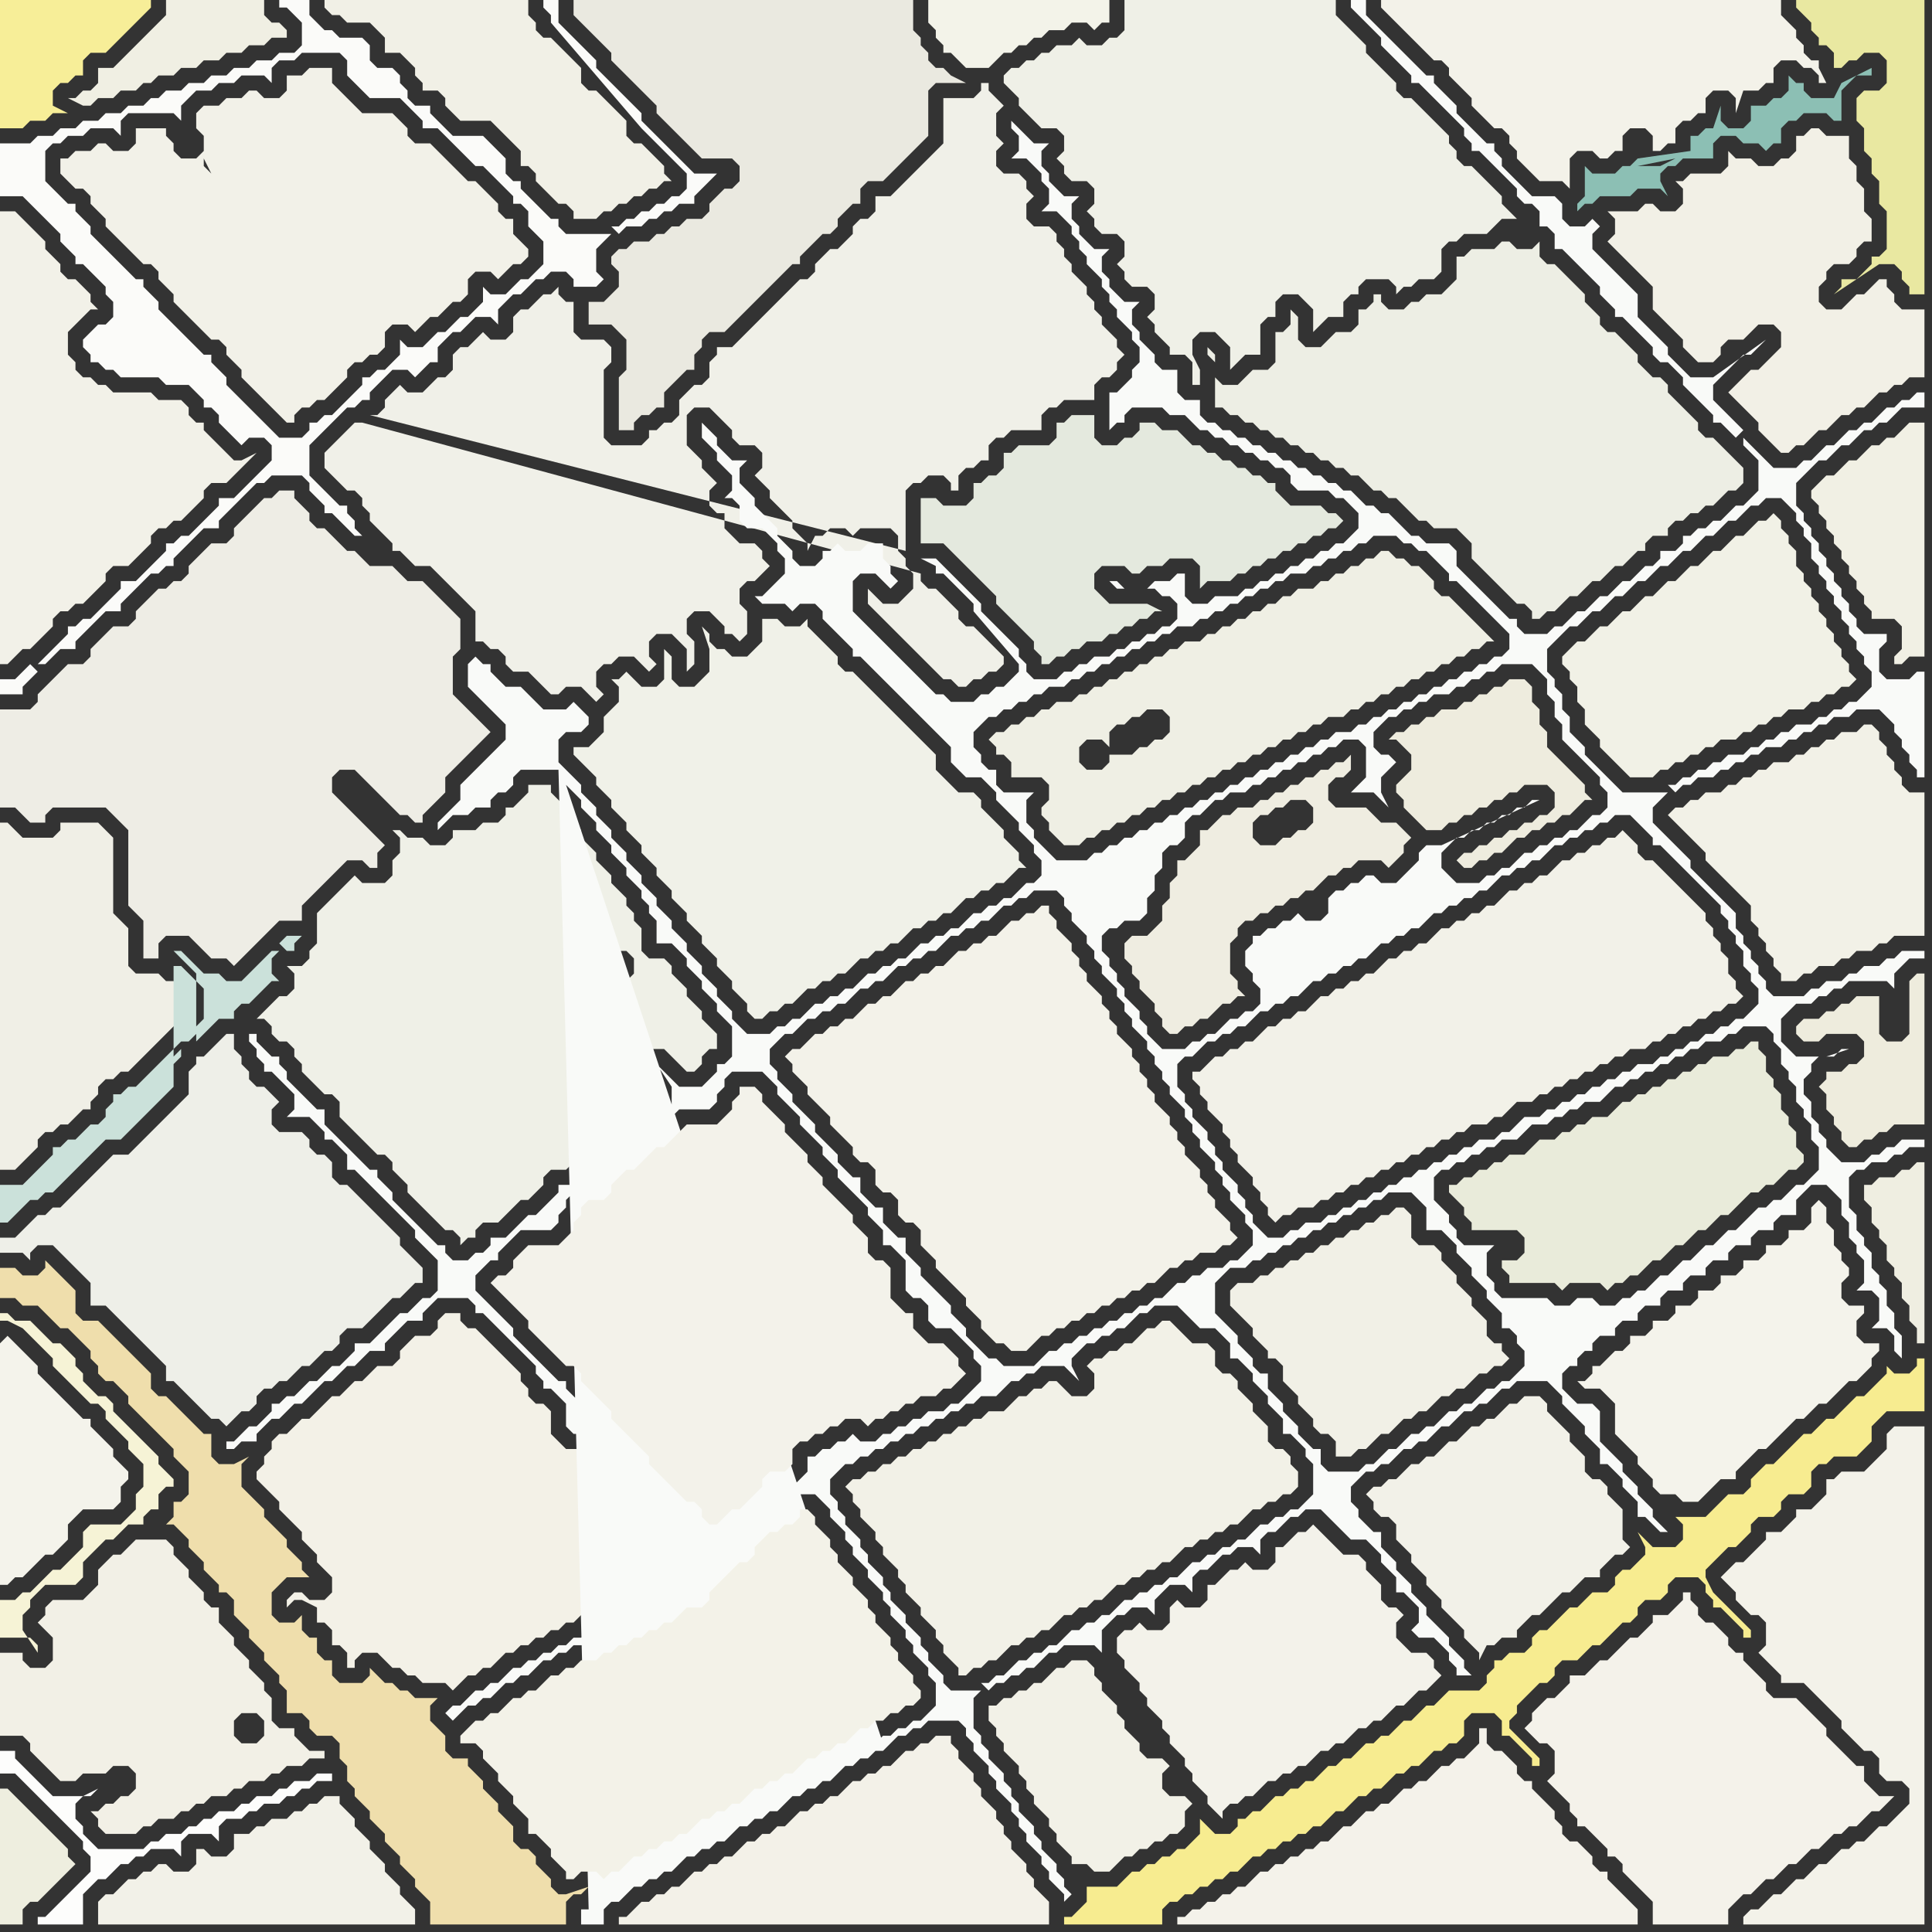 <svg width="256" height="256" xmlns="http://www.w3.org/2000/svg"><rect width="100%" height="100%" fill="#333333" stroke="none"/><script> 
var tempColor;
function hoverPath(evt){
obj = evt.target;
tempColor = obj.getAttribute("fill");
obj.setAttribute("fill","red");
//alert(tempColor);
//obj.setAttribute("stroke","red");}
function recoverPath(evt){
obj = evt.target;
obj.setAttribute("fill", tempColor);
//obj.setAttribute("stroke", tempColor);
}</script><path onmouseover="hoverPath(evt)" onmouseout="recoverPath(evt)" fill="rgb(240,239,230)" d="M  0,120l 0,35 2,0 1,-1 1,-1 1,-1 0,-1 1,-1 1,0 1,-1 1,0 1,-1 1,-1 1,0 0,-1 1,-1 0,-1 1,-1 1,0 1,-1 1,0 1,-1 1,-1 1,-1 1,-1 1,-1 1,-1 1,0 0,-1 1,-1 0,-2 -1,-1 0,0 -1,-1 -1,0 -1,-1 -3,0 -1,-1 0,-5 -1,-1 -1,-1 0,-10 -2,-2 -5,0 0,1 -1,1 -4,0 -1,-1 -1,-1 -1,0Z"/>
<path onmouseover="hoverPath(evt)" onmouseout="recoverPath(evt)" fill="rgb(242,240,230)" d="M  213,32l 0,0 1,1 1,1 1,1 1,1 1,1 1,1 0,3 1,1 1,1 1,1 1,1 0,1 1,1 1,1 2,0 1,-1 0,-1 1,-1 2,0 1,-1 1,-1 2,0 1,1 0,2 -1,1 -1,1 -1,1 -1,0 -1,1 -1,1 -1,1 1,1 2,2 1,1 0,1 1,1 1,1 1,1 1,0 1,-1 1,0 1,-1 1,-1 1,0 1,-1 1,-1 1,0 1,-1 1,0 1,-1 1,-1 1,0 1,-1 1,0 1,-1 2,0 0,-9 -3,0 -1,-1 0,-1 -1,-1 0,-1 -1,0 -1,1 0,0 -1,1 -1,0 -1,1 -1,1 -2,0 -1,-1 0,-2 1,-1 0,-1 1,-1 2,0 1,-1 0,-1 1,-1 1,0 0,-3 -1,-1 0,-3 -1,-1 0,-2 -1,-1 0,-3 -3,0 -1,-1 -1,0 -1,1 -1,0 0,2 -1,1 -1,0 -1,1 -2,0 -1,-1 -2,0 -1,-1 0,2 -1,1 -4,0 -1,1 -1,0 1,1 0,2 -1,1 -2,0 -1,-1 -1,0 -1,1 -4,0 1,1 0,2 -1,1Z"/>
<path onmouseover="hoverPath(evt)" onmouseout="recoverPath(evt)" fill="rgb(238,237,229)" d="M  17,113l 0,7 1,1 1,1 0,5 2,0 0,-2 1,-1 3,0 1,1 1,1 1,1 2,0 1,1 1,-1 0,0 1,-1 1,-1 1,-1 1,-1 1,-1 3,0 0,-2 1,-1 1,-1 1,-1 1,-1 1,-1 1,-1 2,0 1,1 1,0 0,-2 1,-1 -1,-1 0,0 -1,-1 -1,-1 -1,-1 -1,-1 -1,-1 -1,-1 0,-2 1,-1 2,0 1,1 1,1 1,1 1,1 1,1 1,1 1,0 1,1 1,0 0,-1 1,-1 1,-1 1,-1 0,-2 1,-1 2,-2 1,-1 1,-1 1,-1 -1,-1 0,0 -1,-1 -1,-1 -1,-1 -1,-1 0,-5 1,-1 0,-4 -1,-1 -1,-1 -1,-1 -1,-1 -1,-1 -2,0 -1,-1 -1,-1 -3,0 -1,-1 -1,-1 -1,0 -1,-1 -1,-1 -1,-1 -1,0 -1,-1 0,-1 -1,-1 -1,-1 0,-1 -2,0 -1,1 -1,0 -1,1 -3,3 0,1 -1,1 -2,0 -1,1 -1,1 -1,1 0,1 -1,1 -1,0 -1,1 -1,0 -1,1 -2,2 0,1 -1,1 -2,0 -1,1 -1,1 -1,1 0,1 -1,1 -2,0 -1,1 -1,1 -1,1 -1,1 0,1 -1,1 -4,0 0,13 2,0 1,1 1,1 2,0 0,-1 1,-1 7,0 1,1 2,2Z"/>
<path onmouseover="hoverPath(evt)" onmouseout="recoverPath(evt)" fill="rgb(240,240,232)" d="M  48,56l -1,0 -1,1 -2,2 -1,1 0,2 1,1 0,0 1,1 1,1 1,0 1,1 0,1 1,1 0,1 1,1 1,1 1,1 0,1 1,0 1,1 1,1 2,0 1,1 1,1 1,1 1,1 1,1 1,1 0,4 1,0 1,1 1,0 1,1 0,1 1,1 2,0 1,1 1,1 1,1 1,0 1,-1 2,0 1,1 1,1 1,-1 -1,-1 0,-2 1,-1 1,0 1,-1 2,0 1,1 1,1 1,-1 -1,-1 0,-2 1,-1 2,0 1,1 1,1 0,3 1,-1 0,-3 -1,-1 0,-2 1,-1 2,0 1,1 1,1 0,1 1,0 1,1 1,-1 0,-3 -1,-1 0,-2 1,-1 1,0 1,-1 1,-1 -1,-1 0,-1 -1,-1 -2,0 -1,-1 -1,-1 0,-2 -1,0 -1,-1 0,-2 1,-1 -1,-1 0,0 -1,-1 0,-1 -1,-1 -1,-1 0,-4 1,-1 2,0 1,1 1,1 1,1 0,1 1,1 2,0 1,1 0,2 -1,1 1,1 0,0 1,1 0,1 1,1 1,1 1,1 0,1 1,1 1,1 0,1 1,-2 1,0 1,-1 2,0 1,1 1,-1 4,0 1,1 0,2 1,1 0,1 1,1 0,2 -1,1 -1,1 -2,0 -1,-1 -1,-1 0,2 1,1 0,0 1,1 1,1 1,1 1,1 1,1 1,1 1,1 1,1 1,1 1,0 1,1 1,0 1,-1 1,0 1,-1 1,0 1,-1 0,-1 -1,-1 0,0 -1,-1 -1,-1 -1,-1 -1,0 -1,-1 0,-1 -1,-1 -1,-1 -1,-1 -1,0 -1,-1 0,-1 -74,-20 72,17 0,-8 1,-1 1,0 1,-1 2,0 1,1 0,1 1,0 0,-2 1,-1 1,0 1,-1 1,0 0,-2 1,-1 1,0 1,-1 4,0 0,-2 1,-1 1,0 1,-1 4,0 0,-2 1,-1 1,0 1,-1 0,-1 1,-1 -1,-1 0,-1 -1,-1 -1,-1 0,-1 -1,-1 0,-1 -1,-1 0,-1 -1,-1 -1,-1 0,-1 -1,-1 0,-1 -1,-1 0,-1 -1,-1 -2,0 -1,-1 0,-2 1,-1 -1,-1 0,-1 -1,-1 -2,0 -1,-1 0,-2 1,-1 -1,-1 0,-3 1,-1 -1,-1 -1,-1 0,-1 -1,0 0,1 -1,1 -4,0 0,6 -1,1 -1,1 -1,1 -1,1 -1,1 -1,1 -1,1 -2,0 0,2 -1,1 -1,0 -1,1 0,1 -1,1 -1,1 -1,0 -1,1 -1,1 0,1 -1,1 -1,0 -1,1 -2,2 -1,1 -4,4 -1,1 -2,0 0,1 -1,1 0,2 -1,1 -1,0 -1,1 -1,1 0,2 -1,1 -1,0 -1,1 -1,0 0,1 -1,1 -4,0 -1,-1 0,-9 1,-1 0,-2 -1,-1 -3,0 -1,-1 0,-4 -1,0 -1,-1 0,-1 -1,1 -1,0 -1,1 -1,1 -1,0 -1,1 0,2 -1,1 -2,0 -1,-1 -1,1 0,0 -1,1 -1,0 -1,1 0,2 -1,1 -1,0 -1,1 -1,1 -2,0 -1,-1 -1,1 -1,1 0,1 -1,1 -1,0 71,18 -72,-17Z"/>
<path onmouseover="hoverPath(evt)" onmouseout="recoverPath(evt)" fill="rgb(234,233,224)" d="M  77,0l -1,0 0,2 1,1 0,0 1,1 1,1 1,1 1,1 0,1 1,1 3,3 1,1 1,1 0,1 1,1 1,1 1,1 1,1 1,1 1,1 4,0 1,1 0,2 -1,1 -1,0 -1,1 -1,1 0,1 -1,1 -2,0 -1,1 -1,0 -1,1 -1,0 -1,1 -2,0 -1,1 -1,0 -1,1 0,1 1,1 0,2 -1,1 -1,1 -2,0 0,3 3,0 1,1 1,1 0,4 -1,1 0,7 2,0 0,-1 1,-1 1,0 1,-1 1,0 0,-2 1,-1 1,-1 1,-1 1,0 0,-2 1,-1 0,-1 1,-1 2,0 1,-1 1,-1 1,-1 1,-1 1,-1 1,-1 1,-1 1,-1 1,-1 1,0 0,-1 1,-1 1,-1 1,-1 1,0 1,-1 0,-1 1,-1 1,-1 1,0 0,-2 1,-1 2,0 1,-1 3,-3 1,-1 1,-1 0,-6 1,-1 4,0 -2,-1 0,0 -1,-1 -1,0 -1,-1 0,-1 -1,-1 0,-1 -1,-1 0,-4Z"/>
<path onmouseover="hoverPath(evt)" onmouseout="recoverPath(evt)" fill="rgb(243,242,233)" d="M  185,0l -2,0 0,1 1,1 0,0 4,4 1,1 1,1 1,0 1,1 0,1 1,1 1,1 1,1 0,1 1,1 1,1 1,1 1,0 1,1 0,1 1,1 0,1 1,1 1,1 1,1 3,0 1,1 0,-4 1,-1 2,0 1,1 1,0 1,-1 1,0 0,-2 1,-1 2,0 1,1 0,2 1,0 1,-1 1,0 0,-2 1,-1 1,0 1,-1 1,0 0,-2 1,-1 2,0 1,1 0,2 1,-3 2,0 1,-1 1,0 0,-2 1,-1 2,0 1,1 1,0 1,1 0,1 1,0 -1,-2 0,-1 -1,0 -1,-1 0,-1 -1,-1 0,-1 -1,-1 -1,-1 0,-2Z"/>
<path onmouseover="hoverPath(evt)" onmouseout="recoverPath(evt)" fill="rgb(241,240,228)" d="M  241,64l 0,0 -1,1 0,1 1,1 0,1 1,1 0,1 1,1 0,1 1,1 0,1 1,1 0,1 1,1 0,1 1,1 0,1 1,1 0,1 3,0 1,1 0,3 -1,1 0,1 1,0 1,-1 2,0 0,-31 -2,0 -1,1 0,0 -1,1 -1,0 -1,1 -1,0 -1,1 -1,1 -1,0 -1,1 -1,1 -1,0 -1,1Z"/>
<path onmouseover="hoverPath(evt)" onmouseout="recoverPath(evt)" fill="rgb(244,243,235)" d="M  0,178l 0,32 1,0 1,-1 1,0 1,-1 1,-1 1,-1 1,0 1,-1 1,-1 0,-2 1,-1 1,-1 4,0 1,-1 0,-2 1,-1 0,-1 -1,-1 0,0 -1,-1 0,-1 -1,-1 -1,-1 -1,-1 0,-1 -1,0 -2,-2 -1,-1 -1,-1 -1,-1 -1,-1 0,-1 -1,-1 -1,-1 -1,-1 -1,-1 -1,1Z"/>
<path onmouseover="hoverPath(evt)" onmouseout="recoverPath(evt)" fill="rgb(243,241,231)" d="M  35,194l 0,0 -1,1 0,1 1,1 1,1 1,1 0,1 1,1 1,1 1,1 0,1 1,1 1,1 0,1 1,1 1,1 0,2 -1,1 -2,0 -1,-1 -1,0 -1,1 0,1 1,-1 1,0 2,1 0,2 1,0 1,1 0,2 1,0 1,1 0,2 1,0 0,-1 1,-1 2,0 1,1 1,1 1,0 1,1 1,0 1,1 3,0 1,1 1,-1 0,0 1,-1 1,0 1,-1 1,0 1,-1 1,-1 1,0 1,-1 1,0 1,-1 1,0 1,-1 1,0 1,-1 1,0 1,-1 1,0 1,-1 2,0 1,-1 1,0 1,-1 1,-1 1,0 1,-1 1,0 1,-1 1,-1 -1,-1 0,-1 -1,-1 -1,-1 -1,0 -1,-1 0,-1 -1,-1 0,-1 -1,-1 -1,-1 -3,-3 -1,0 -1,-1 0,-1 -2,0 -1,-1 -1,-1 0,-3 -1,-1 -1,0 -1,-1 0,-1 -1,-1 0,-1 -1,-1 -1,-1 -1,-1 -1,-1 -1,-1 -1,-1 -1,0 -1,-1 0,-1 -2,0 -1,1 0,1 -1,1 -2,0 -1,1 -1,1 0,1 -1,1 -2,0 -1,1 -1,1 -1,0 -1,1 -1,1 -1,0 -1,1 -1,1 -1,1 -1,0 -1,1 -1,1 -1,0 -1,1 0,1 -1,1Z"/>
<path onmouseover="hoverPath(evt)" onmouseout="recoverPath(evt)" fill="rgb(240,241,232)" d="M  79,98l 0,0 -1,1 -2,0 0,1 1,1 0,0 1,1 1,1 0,1 1,1 1,1 0,1 1,1 1,1 0,1 1,1 1,1 0,1 1,1 1,1 0,1 1,1 1,1 0,1 1,1 1,1 0,1 1,1 1,1 0,1 1,1 1,1 0,1 1,1 1,1 0,1 1,1 1,1 0,1 1,1 1,0 1,-1 1,0 1,-1 1,0 1,-1 1,-1 1,0 1,-1 1,0 1,-1 1,0 1,-1 1,-1 1,0 1,-1 1,0 1,-1 1,0 1,-1 1,-1 1,0 1,-1 1,0 1,-1 1,0 1,-1 1,-1 1,0 1,-1 1,0 1,-1 1,0 1,-1 1,-1 1,0 -1,-1 0,-1 -1,-1 -1,-1 0,-1 -1,-1 -1,-1 -1,-1 0,-1 -1,-1 -2,0 -1,-1 -1,-1 -1,-1 0,-2 -1,-1 -1,-1 -1,-1 -1,-1 -1,-1 -1,-1 -1,-1 -1,-1 -1,-1 -1,-1 -1,-1 -1,0 -1,-1 0,-1 -1,-1 -1,-1 -1,-1 -1,-1 0,-1 -1,1 -2,0 -1,-1 -2,0 0,3 -1,1 -1,1 -2,0 -1,-1 -1,0 -1,-1 0,-1 -1,-1 1,3 0,3 -1,1 -1,1 -2,0 -1,-1 0,-3 -1,-1 0,4 -1,1 -2,0 -1,-1 -1,-1 -1,1 -1,0 1,1 0,2 -1,1 -1,1 0,2 -1,1Z"/>
<path onmouseover="hoverPath(evt)" onmouseout="recoverPath(evt)" fill="rgb(239,240,231)" d="M  135,9l -1,0 -1,1 0,1 1,1 0,0 1,1 0,1 1,1 1,1 1,1 2,0 1,1 0,2 -1,1 1,1 0,1 1,1 2,0 1,1 0,2 -1,1 1,1 0,1 1,1 2,0 1,1 0,2 -1,1 1,1 0,1 1,1 2,0 1,1 0,2 -1,1 1,1 0,1 1,1 1,1 0,1 2,0 1,1 0,3 1,0 0,-2 -1,-2 0,-2 1,-1 2,0 1,1 1,1 0,3 1,-1 0,0 1,-1 2,0 0,-4 1,-1 1,0 0,-2 1,-1 2,0 1,1 1,1 0,3 1,-1 1,-1 2,0 0,-2 1,-1 1,0 0,-1 1,-1 3,0 1,1 0,1 1,-1 1,0 1,-1 2,0 1,-1 0,-3 1,-1 1,0 1,-1 3,0 1,-1 1,-1 2,0 -1,-1 -1,-1 0,-1 -1,-1 -1,-1 -1,-1 -1,-1 -1,0 -1,-1 0,-1 -1,-1 0,-1 -1,-1 -1,-1 -1,-1 -1,-1 -1,-1 -1,0 -1,-1 0,-1 -1,-1 -1,-1 -1,-1 -1,-1 0,-1 -1,-1 -1,-1 -2,-2 0,-2 -28,0 0,4 -1,1 -1,0 -1,1 -2,0 -1,-1 -1,1 -2,0 -1,1 -1,0 -1,1 -1,0 -1,1 67,21 -67,-21Z"/>
<path onmouseover="hoverPath(evt)" onmouseout="recoverPath(evt)" fill="rgb(239,239,228)" d="M  139,106l 0,0 -1,1 0,1 1,1 0,1 1,1 1,1 2,0 1,-1 1,0 1,-1 1,0 1,-1 1,0 1,-1 1,0 1,-1 1,0 1,-1 1,0 1,-1 1,0 1,-1 1,0 1,-1 1,0 1,-1 1,0 1,-1 1,0 1,-1 1,0 1,-1 1,0 1,-1 1,0 1,-1 1,0 1,-1 1,0 1,-1 2,0 1,-1 1,0 1,-1 1,0 1,-1 1,0 1,-1 1,0 1,-1 1,0 1,-1 1,0 1,-1 1,0 1,-1 1,0 1,-1 1,0 1,-1 1,0 -1,-1 -1,-1 -1,-1 -1,-1 -1,-1 -1,-1 -1,0 -1,-1 0,-1 -1,-1 -1,-1 -1,0 -1,-1 -1,0 -1,-1 -1,0 -1,1 -1,0 -1,1 -1,0 -1,1 -1,0 -1,1 -1,0 -1,1 -2,0 -1,1 -1,0 -1,1 -1,0 -1,1 -1,0 -1,1 -1,0 -1,1 -1,0 -1,1 -1,0 -1,1 -2,0 -1,1 -1,0 -1,1 -1,0 -1,1 -1,0 -1,1 -1,0 -1,1 -1,0 -1,1 -1,0 -1,1 -1,0 -1,1 -2,0 -1,1 -1,0 -1,1 -1,0 -1,1 -1,0 -1,1 -1,0 -1,1 1,1 0,1 1,0 1,1 0,2 4,0 1,1 0,2 5,-4 -1,-1 0,-2 1,-1 2,0 1,1 0,-2 1,-1 1,0 1,-1 1,0 1,-1 2,0 1,1 0,2 -1,1 -1,0 -1,1 -1,0 -1,1 -3,0 0,1 -1,1 -2,0 -5,4Z"/>
<path onmouseover="hoverPath(evt)" onmouseout="recoverPath(evt)" fill="rgb(243,242,234)" d="M  148,218l 0,1 1,1 0,1 2,2 0,1 1,1 0,1 1,1 1,1 0,1 1,1 0,1 1,1 1,1 0,1 1,1 0,1 1,1 1,1 0,1 1,1 1,1 0,-1 1,-1 1,0 1,-1 1,0 2,-2 1,0 1,-1 1,0 1,-1 1,0 1,-1 1,-1 1,0 1,-1 1,0 1,-1 1,-1 1,0 1,-1 1,0 1,-1 1,-1 1,0 1,-1 1,-1 1,0 1,-1 1,-1 -1,-1 0,-1 -1,-1 -2,0 -1,-1 -1,-1 0,-2 1,-1 -1,-1 -1,0 -1,-1 0,-2 -1,-1 -1,-1 0,-1 -1,-1 -2,0 -1,-1 -1,-1 -1,-1 -1,-1 -1,1 -1,0 -1,1 -1,1 -1,0 0,2 -1,1 -2,0 -1,-1 -1,1 -1,0 -1,1 -1,1 -1,0 0,2 -1,1 -2,0 -1,-1 -1,1 0,2 -1,1 -2,0 -1,-1 -1,1 -1,0 -1,1Z"/>
<path onmouseover="hoverPath(evt)" onmouseout="recoverPath(evt)" fill="rgb(244,242,234)" d="M  179,242l -1,0 -1,1 -1,1 -1,0 -1,1 -1,0 -1,1 -1,0 -1,1 -1,0 -1,1 -1,0 -1,1 -1,1 -1,0 -1,1 -1,0 -1,1 -1,0 -1,1 -1,0 -1,1 -1,0 0,1 61,0 0,-2 -1,-1 0,0 -1,-1 -1,-1 -1,-1 0,-1 -1,0 -1,-1 0,-1 -1,-1 -1,-1 -1,0 -1,-1 0,-1 -1,-1 0,-1 -1,-1 -1,-1 -1,-1 0,-1 -1,0 -1,-1 0,-1 -1,-1 -1,-1 -1,0 -1,-1 0,-2 -1,0 0,2 -1,1 -1,1 -1,0 -1,1 -1,0 -1,1 -1,1 -1,0 -1,1 -1,0 -2,2 -1,0 -1,1 -1,0 -2,2Z"/>
<path onmouseover="hoverPath(evt)" onmouseout="recoverPath(evt)" fill="rgb(242,241,231)" d="M  132,226l -1,0 0,2 1,1 0,1 1,1 0,1 1,1 1,1 0,1 1,1 0,1 1,1 0,1 1,1 1,1 0,1 1,1 0,1 1,1 1,1 0,1 2,0 1,1 2,0 1,-1 0,0 1,-1 1,0 1,-1 1,0 1,-1 1,0 1,-1 1,0 1,-1 0,-2 1,-1 -1,-1 -2,0 -1,-1 0,-2 1,-1 -1,-1 -2,0 -1,-1 0,-1 -1,-1 -1,-1 0,-1 -1,-1 0,-1 -1,-1 -1,-1 0,-1 -1,-1 0,-1 -1,-1 -2,0 -1,1 -1,0 -1,1 -1,1 -1,0 -1,1 -1,0 -1,1 -1,0 -1,1Z"/>
<path onmouseover="hoverPath(evt)" onmouseout="recoverPath(evt)" fill="rgb(244,242,234)" d="M  203,227l 0,1 -1,1 1,1 1,1 1,0 1,1 0,3 -1,1 1,1 0,0 1,1 1,1 0,1 1,1 0,1 1,0 1,1 1,1 1,1 0,1 1,0 1,1 0,1 1,1 1,1 1,1 1,1 0,3 10,0 0,-2 1,-1 1,-1 1,0 1,-1 1,-1 1,0 1,-1 1,-1 1,0 1,-1 1,-1 1,0 1,-1 1,-1 1,0 1,-1 1,0 1,-1 1,-1 1,0 1,-1 1,-1 -2,0 -1,-1 -1,-1 0,-2 -1,0 -1,-1 -1,-1 -1,-1 -1,-1 0,-1 -1,-1 -1,-1 -1,-1 -1,-1 -3,0 -1,-1 0,-1 -1,-1 -1,-1 -1,-1 0,-1 -1,0 -1,-1 0,-1 -1,-1 -1,-1 -1,0 -1,-1 0,-1 -1,-1 0,-1 -1,0 0,1 -2,2 -2,0 0,1 -1,1 -1,1 -1,0 -2,2 -1,1 -1,0 -1,1 -1,1 -2,0 0,1 -1,1 -1,1 -1,0 -1,1 -1,1Z"/>
<path onmouseover="hoverPath(evt)" onmouseout="recoverPath(evt)" fill="rgb(239,222,172)" d="M  25,204l 0,1 1,1 1,1 0,1 1,1 1,1 0,1 1,0 1,1 0,2 1,1 1,1 0,1 1,1 1,1 0,1 1,1 1,1 0,1 1,1 0,3 2,0 1,1 0,1 1,1 2,0 1,1 0,2 1,1 0,2 1,1 0,1 1,1 1,1 0,1 2,2 0,1 1,1 1,1 0,1 1,1 1,1 0,1 2,2 0,3 18,0 0,-3 1,-1 1,0 1,-1 -3,1 -1,0 -1,-1 0,-1 -1,-1 -1,-1 0,-1 -1,-1 -1,0 -1,-1 0,-2 -1,-1 -1,-1 0,-1 -1,-1 -1,-1 0,-1 -1,-1 -1,-1 0,-1 -2,0 -1,-1 0,-2 -1,-1 -1,-1 0,-2 1,-1 -3,0 -1,-1 -1,0 -1,-1 -1,0 -1,-1 -1,-1 0,1 -1,1 -3,0 -1,-1 0,-2 -1,0 -1,-1 0,-2 -1,0 -1,-1 0,-2 -1,1 -2,0 -1,-1 0,-3 1,-1 1,-1 3,0 1,1 -2,-2 0,-1 -1,-1 -1,-1 0,-1 -1,-1 -1,-1 -1,-1 0,-1 -1,-1 -1,-1 -1,-1 0,-3 1,-1 -2,1 -2,0 -1,-1 0,-3 -1,0 -1,-1 -1,-1 -1,-1 -1,-1 -1,-1 -1,0 -1,-1 0,-2 -2,-2 -1,-1 -2,-2 -1,-1 -1,-1 -2,0 -1,-1 0,-3 -1,-1 -1,-1 -1,-1 -1,-1 0,1 -1,1 -2,0 -1,-1 -2,0 0,4 2,0 1,1 2,0 1,1 1,1 1,1 1,0 1,1 1,1 1,1 0,1 1,1 0,1 1,1 1,0 1,1 1,1 0,1 1,1 1,1 1,1 1,1 1,1 1,1 0,1 1,1 1,1 0,3 -1,1 -1,0 0,2 -1,1 1,0 1,1 1,1Z"/>
<path onmouseover="hoverPath(evt)" onmouseout="recoverPath(evt)" fill="rgb(241,240,230)" d="M  86,20l 0,0 -1,-1 -1,0 -1,-1 0,-2 -1,-1 -1,-1 -1,-1 -1,-1 -1,0 -1,-1 0,-2 -1,-1 -1,-1 -1,-1 -1,-1 -1,0 -1,-1 0,-1 -1,-1 0,-2 -27,0 0,1 1,1 1,0 1,1 3,0 1,1 1,1 0,2 2,0 1,1 1,1 0,1 1,1 0,1 2,0 1,1 0,1 1,1 1,1 4,0 2,2 1,1 1,1 0,2 1,0 1,1 0,1 1,1 2,2 1,0 1,1 0,1 3,0 1,-1 1,0 1,-1 1,0 1,-1 1,0 1,-1 1,0 1,-1 1,0 -1,-1 0,-1 -1,-1 -1,-1Z"/>
<path onmouseover="hoverPath(evt)" onmouseout="recoverPath(evt)" fill="rgb(243,242,233)" d="M  106,139l -1,0 -1,1 1,1 0,1 1,1 1,1 0,1 1,1 1,1 1,1 0,1 1,1 1,1 1,1 0,1 1,1 1,0 1,1 0,2 1,1 1,0 1,1 0,2 1,1 1,0 1,1 0,2 1,1 1,1 0,1 1,1 1,1 1,1 1,1 0,1 1,1 1,1 0,1 1,1 1,1 1,0 1,1 2,0 1,-1 1,-1 1,0 1,-1 1,0 1,-1 1,0 1,-1 1,0 1,-1 1,0 1,-1 1,0 1,-1 1,0 1,-1 1,0 1,-1 1,-1 1,0 1,-1 1,0 1,-1 2,0 1,-1 1,0 1,-1 -1,-1 0,-1 -1,-1 -1,-1 0,-1 -1,-1 0,-1 -1,-1 0,-1 -1,-1 -1,-1 0,-1 -1,-1 0,-1 -1,-1 0,-1 -1,-1 -1,-1 0,-1 -1,-1 0,-1 -1,-1 0,-1 -1,-1 0,-1 -1,-1 -1,-1 0,-1 -1,-1 0,-1 -1,-1 0,-1 -1,-1 -1,-1 0,-1 -1,-1 0,-1 -1,-1 0,-1 -1,-1 -1,-1 0,-1 -1,-1 0,-1 -1,0 -1,1 -1,0 -1,1 -1,0 -1,1 -1,1 -1,0 -1,1 -1,0 -1,1 -1,0 -1,1 -1,1 -1,0 -1,1 -1,0 -1,1 -1,0 -1,1 -1,1 -1,0 -1,1 -1,0 -1,1 -1,1 -1,0 -1,1 -1,0 -1,1 -1,0 -2,2Z"/>
<path onmouseover="hoverPath(evt)" onmouseout="recoverPath(evt)" fill="rgb(237,238,228)" d="M  163,51l -1,0 -1,-1 0,4 1,0 1,1 1,0 1,1 1,0 1,1 1,0 1,1 1,0 1,1 1,0 1,1 1,0 1,1 1,0 1,1 1,0 1,1 1,0 1,1 1,1 1,0 1,1 1,0 1,1 1,1 1,1 1,0 1,1 3,0 1,1 1,1 0,2 1,1 1,1 1,1 1,1 1,1 1,1 1,0 1,1 0,1 1,0 1,-1 1,0 1,-1 1,-1 1,0 1,-1 1,-1 1,0 1,-1 1,-1 1,0 1,-1 1,-1 1,0 0,-1 1,-1 2,0 0,-1 1,-1 1,0 1,-1 1,0 1,-1 1,0 2,-2 1,0 1,-1 0,-2 -1,-1 0,0 -1,-1 -1,-1 -1,-1 -1,0 -1,-1 0,-1 -1,-1 -1,-1 -1,-1 -1,-1 0,-1 -1,-1 -1,0 -1,-1 -1,-1 0,-1 -1,-1 -1,-1 -1,-1 -1,0 -1,-1 0,-1 -1,-1 -1,-1 0,-1 -1,-1 -1,-1 -1,-1 -1,-1 -1,0 -1,-1 0,-2 -1,1 -2,0 -1,-1 -1,0 -1,1 -3,0 -1,1 -1,0 0,3 -1,1 -1,1 -2,0 -1,1 -1,0 -1,1 -2,0 -1,-1 0,-1 -1,0 0,1 -1,1 -1,0 0,2 -1,1 -2,0 -1,1 -1,1 -2,0 -1,-1 0,-3 -1,-1 0,2 -1,1 -1,0 0,4 -1,1 -2,0 -1,1 -1,1 -1,0 -2,-3 0,-1 -1,-1 0,1 1,1 2,3Z"/>
<path onmouseover="hoverPath(evt)" onmouseout="recoverPath(evt)" fill="rgb(241,240,230)" d="M  163,172l 0,1 1,1 1,1 1,1 0,1 1,1 1,1 0,1 1,0 1,1 0,2 1,1 1,1 0,1 1,1 1,1 0,1 1,1 1,0 1,1 0,2 2,0 1,-1 1,0 1,-1 1,-1 1,0 1,-1 1,-1 1,0 1,-1 1,0 1,-1 1,-1 1,0 1,-1 1,0 1,-1 1,-1 1,0 1,-1 1,0 1,-1 -1,-1 0,-1 -1,0 -1,-1 0,-2 -1,-1 -1,-1 0,-1 -1,-1 -1,-1 0,-1 -1,-1 -1,-1 0,-1 -1,-1 -2,0 -1,-1 0,-3 -1,-1 -1,0 -1,1 -1,0 -1,1 -1,0 -1,1 -1,0 -1,1 -1,0 -1,1 -1,0 -1,1 -1,0 -1,1 -1,0 -1,1 -1,0 -1,1 -1,0 -1,1 -2,0 -1,1Z"/>
<path onmouseover="hoverPath(evt)" onmouseout="recoverPath(evt)" fill="rgb(244,243,235)" d="M  213,180l -1,1 -1,0 0,1 -1,1 -1,0 1,1 2,0 1,1 1,1 0,4 1,1 1,1 1,1 0,1 1,1 1,1 0,1 1,1 2,0 1,1 2,0 1,-1 0,0 2,-2 2,0 0,-1 1,-1 1,-1 1,-1 1,0 1,-1 1,-1 1,-1 1,-1 1,0 1,-1 1,-1 1,0 1,-1 1,-1 1,-1 1,0 1,-1 1,-1 0,-1 1,-1 0,-1 -2,0 -1,-1 0,-2 1,-1 0,-1 -2,0 -1,-1 0,-2 1,-1 0,-1 -1,-1 0,-1 -1,-1 0,-2 -1,-1 0,-2 -1,-1 -1,1 0,2 -1,1 -2,0 0,1 -1,1 -2,0 0,1 -1,1 -2,0 0,1 -1,1 -2,0 0,1 -1,1 -2,0 0,1 -1,1 -2,0 0,1 -1,1 -2,0 0,1 -1,1 -2,0 0,1 -1,1 -1,0 -1,1Z"/>
<path onmouseover="hoverPath(evt)" onmouseout="recoverPath(evt)" fill="rgb(242,241,231)" d="M  223,107l -1,0 -1,1 1,1 0,0 1,1 1,1 1,1 1,1 0,1 1,1 1,1 1,1 1,1 1,1 1,1 0,2 1,1 0,1 1,1 0,1 1,1 0,1 1,1 0,1 2,0 1,-1 1,0 1,-1 2,0 1,-1 1,0 1,-1 2,0 1,-1 1,0 1,-1 4,0 0,-19 -2,0 -1,-1 0,-1 -1,-1 0,-1 -1,-1 0,-1 -1,-1 0,-1 -1,-1 -1,0 -1,1 -2,0 -1,1 -1,0 -1,1 -1,0 -1,1 -1,0 -1,1 -2,0 -1,1 -1,0 -1,1 -1,0 -1,1 -1,0 -1,1 -2,0 -1,1 -1,0 -1,1Z"/>
<path onmouseover="hoverPath(evt)" onmouseout="recoverPath(evt)" fill="rgb(242,241,232)" d="M  0,77l 0,11 1,0 1,-1 0,0 1,-1 1,0 1,-1 2,-2 0,-1 1,-1 1,0 1,-1 1,0 1,-1 1,-1 1,-1 0,-1 1,-1 2,0 1,-1 1,-1 1,-1 0,-1 1,-1 1,0 1,-1 1,0 1,-1 1,-1 1,-1 0,-1 1,-1 2,0 1,-1 1,-1 1,-1 1,-1 -2,1 -1,0 -1,-1 -1,-1 -1,-1 -1,-1 0,-1 -1,0 -1,-1 0,-1 -1,-1 -3,0 -1,-1 -5,0 -1,-1 -1,0 -1,-1 -1,0 -1,-1 0,-1 -1,-1 0,-3 1,-1 1,-1 1,-1 1,0 -1,-1 0,-1 -1,-1 -1,-1 -1,0 -1,-1 0,-1 -1,-1 -1,-1 0,-1 -1,-1 -1,-1 -1,-1 -1,-1 -2,0Z"/>
<path onmouseover="hoverPath(evt)" onmouseout="recoverPath(evt)" fill="rgb(238,238,223)" d="M  1,237l -1,0 0,18 3,0 0,-2 1,-1 1,0 1,-1 1,-1 1,-1 1,-1 1,-1 -1,-1 0,-1 -2,-2 -1,-1 -5,-5Z"/>
<path onmouseover="hoverPath(evt)" onmouseout="recoverPath(evt)" fill="rgb(242,240,230)" d="M  3,230l 1,1 0,1 1,1 1,1 1,1 1,1 2,0 1,-1 3,0 1,-1 2,0 1,1 0,2 -1,1 -1,0 -1,1 -1,0 -1,1 -1,0 1,1 0,1 1,1 4,0 1,-1 1,0 1,-1 2,0 1,-1 1,0 1,-1 1,0 1,-1 2,0 1,-1 1,0 1,-1 2,0 1,-1 1,0 1,-1 2,0 1,-1 2,0 0,-1 -2,0 -1,-1 -1,-1 0,-1 -2,0 -1,-1 0,-3 -1,-1 0,-1 -2,-2 0,-1 -2,-2 0,-1 -2,-2 0,-2 -1,0 -1,-1 0,-1 -1,-1 -1,-1 0,-1 -1,-1 -1,-1 0,-1 -1,-1 -4,0 -1,1 -1,1 -1,0 -1,1 -1,1 0,2 -1,1 -1,1 -4,0 -1,1 0,1 -1,1 1,1 1,1 0,3 -1,1 -2,0 -1,-1 0,-1 -3,0 0,11 3,0 32,-2 0,2 -1,1 -2,0 -1,-1 0,-2 1,-1 2,0 1,1 -32,2Z"/>
<path onmouseover="hoverPath(evt)" onmouseout="recoverPath(evt)" fill="rgb(240,239,227)" d="M  14,13l 1,0 1,-1 2,0 1,-1 1,0 1,-1 2,0 1,-1 2,0 1,-1 2,0 1,-1 2,0 1,-1 2,0 1,-1 2,0 0,-1 -1,-1 -1,0 -1,-1 0,-2 -13,0 0,2 -1,1 -4,4 -1,1 -1,1 -2,0 0,2 -1,1 -1,0 -1,1 -1,0 2,1 1,0 1,-1Z"/>
<path onmouseover="hoverPath(evt)" onmouseout="recoverPath(evt)" fill="rgb(242,241,232)" d="M  13,253l 0,2 42,0 0,-2 -1,-1 -1,-1 0,-1 -1,-1 -1,-1 0,-1 -1,-1 -1,-1 0,-1 -1,-1 -1,-1 0,-1 -1,-1 -1,-1 0,-1 -2,0 -1,1 -1,0 -1,1 -1,0 -1,1 -2,0 -1,1 -1,0 -1,1 -2,0 0,2 -1,1 -2,0 -1,-1 -1,0 0,2 -1,1 -2,0 -1,-1 -1,0 -1,1 -1,0 -1,1 -1,0 -1,1 -1,1 -1,0 -1,1Z"/>
<path onmouseover="hoverPath(evt)" onmouseout="recoverPath(evt)" fill="rgb(246,243,214)" d="M  23,197l 0,-1 -1,-1 -1,-1 0,-1 -1,-1 -1,-1 -1,-1 -1,-1 -1,-1 -1,-1 0,-1 -1,-1 -1,0 -1,-1 -1,-1 0,-1 -1,-1 0,-1 -1,-1 -1,-1 -1,0 -1,-1 -1,-1 -1,-1 -2,0 -1,-1 -1,0 0,1 1,0 2,1 1,1 1,1 1,1 1,1 0,1 1,1 1,1 1,1 1,1 1,1 1,0 1,1 0,1 1,1 1,1 1,1 0,1 1,1 1,1 0,3 -1,1 0,2 -1,1 -1,1 -4,0 -1,1 0,2 -2,2 -1,1 -1,0 -1,1 -1,1 -1,1 -1,0 -1,1 -2,0 0,5 4,0 1,1 0,1 -2,-3 0,-2 1,-1 0,-1 2,-2 4,0 1,-1 0,-2 1,-1 1,-1 1,-1 1,0 2,-2 2,0 0,-1 1,-1 1,0 0,-2 1,-1Z"/>
<path onmouseover="hoverPath(evt)" onmouseout="recoverPath(evt)" fill="rgb(238,239,232)" d="M  27,140l -1,0 0,1 -1,1 0,3 -1,1 -1,1 -1,1 -1,1 -1,1 -1,1 -1,1 -1,1 -2,0 -1,1 -1,1 -3,3 -1,1 -1,1 -1,0 -1,1 -1,0 -1,1 -1,1 -1,1 -2,0 0,2 3,0 1,1 0,-1 1,-1 2,0 1,1 1,1 3,3 0,3 2,0 1,1 1,1 1,1 1,1 1,1 1,1 1,1 1,1 0,2 1,0 1,1 1,1 1,1 1,1 1,1 1,0 1,1 1,-1 0,0 1,-1 1,0 1,-1 0,-1 1,-1 1,0 1,-1 1,0 1,-1 1,-1 1,0 1,-1 1,-1 1,0 1,-1 0,-1 1,-1 2,0 1,-1 1,-1 1,-1 1,-1 1,0 1,-1 1,-1 1,0 0,-2 -1,-1 0,0 -1,-1 -1,-1 0,-1 -1,-1 -1,-1 -1,-1 -3,-3 -1,-1 -1,0 -1,-1 0,-2 -1,-1 -1,0 -1,-1 0,-1 -1,-1 -3,0 -1,-1 0,-2 1,-1 -2,-2 -1,0 -1,-1 0,-1 -1,-1 0,-1 -1,-1 0,-2 -1,0 -1,1 -2,2Z"/>
<path onmouseover="hoverPath(evt)" onmouseout="recoverPath(evt)" fill="rgb(239,240,231)" d="M  37,132l 0,0 -1,1 -1,1 -1,1 1,0 1,1 0,1 1,1 1,0 1,1 0,1 1,1 0,1 1,1 1,1 1,1 1,0 1,1 0,2 1,1 1,1 1,1 1,1 1,1 1,0 1,1 0,1 1,1 1,1 0,1 1,1 4,4 1,0 1,1 0,1 1,-1 1,0 0,-1 1,-1 2,0 1,-1 2,-2 1,0 1,-1 1,-1 0,-1 1,-1 2,0 1,-1 0,-1 1,-1 2,0 1,-1 0,-1 1,-1 2,0 2,-2 1,-1 1,0 0,-2 -1,-1 0,0 -1,-1 0,-2 1,-1 2,0 1,1 1,1 1,1 1,0 1,-1 0,-1 1,-1 1,0 0,-2 -1,-1 -1,-1 0,-1 -1,-1 -1,-1 0,-1 -1,-1 -1,-1 0,-1 -1,-1 -2,0 -1,-1 0,-3 -1,-1 0,-1 -1,-1 0,-1 -1,-1 -1,-1 0,-1 -1,-1 -1,-1 0,-1 -1,-1 -1,-1 0,-1 -1,-1 -1,-1 0,-1 -1,-1 -1,-1 0,-1 -3,0 0,1 -1,1 -1,1 -1,0 0,1 -1,1 -2,0 -1,1 -3,0 0,1 -1,1 -2,0 -1,-1 -2,0 -1,-1 -1,0 -1,-1 -1,-1 -1,-1 -1,-1 -1,-1 -1,-1 7,7 0,2 -1,1 0,2 -1,1 -3,0 -1,-1 -1,1 -1,1 -1,1 -1,1 -1,1 0,4 -1,1 0,1 -1,1 -2,0 1,1 0,2 -1,1 -1,0 47,-5 0,2 -1,1 -2,0 -1,-1 0,-2 1,-1 2,0 1,1 -47,5Z"/>
<path onmouseover="hoverPath(evt)" onmouseout="recoverPath(evt)" fill="rgb(249,250,248)" d="M  78,253l -1,0 0,2 3,0 0,-2 1,-1 1,0 1,-1 1,-1 1,0 1,-1 1,0 1,-1 1,0 1,-1 1,-1 1,0 1,-1 1,0 1,-1 1,0 1,-1 1,-1 1,0 1,-1 1,0 1,-1 1,0 1,-1 1,-1 1,0 1,-1 1,0 1,-1 1,0 1,-1 1,-1 1,0 1,-1 1,0 1,-1 1,0 1,-1 1,-1 1,0 1,-1 1,0 1,-1 4,0 1,1 0,1 1,1 0,1 1,1 1,1 0,1 1,1 0,1 1,1 1,1 0,1 1,1 0,1 1,1 0,1 1,1 1,1 0,1 1,1 0,1 1,1 1,1 0,1 1,-1 -1,-1 0,-1 -1,-1 0,-1 -1,-1 -1,-1 0,-1 -1,-1 0,-1 -1,-1 -1,-1 0,-1 -1,-1 0,-1 -1,-1 0,-1 -1,-1 -1,-1 0,-1 -1,-1 0,-1 -1,-1 0,-4 1,-1 -4,0 -1,-1 0,-1 -1,-1 -1,-1 0,-1 -1,-1 0,-1 -1,-1 -1,-1 0,-1 -1,-1 -1,-1 0,-1 -1,-1 0,-1 -1,-1 -1,-1 0,-1 -1,-1 0,-1 -1,-1 -1,-1 0,-1 -1,-1 0,-1 -1,-1 0,-2 2,-2 1,0 1,-1 1,0 1,-1 1,0 1,-1 1,0 1,-1 1,0 1,-1 1,0 1,-1 1,0 1,-1 1,0 1,-1 1,0 1,-1 2,0 1,-1 1,-1 1,0 1,-1 1,0 1,-1 3,0 1,1 1,1 -1,-2 0,-1 1,-1 1,-1 1,0 1,-1 1,0 1,-1 1,0 1,-1 1,-1 1,0 1,-1 3,0 1,1 1,1 1,1 2,0 1,1 1,1 0,2 1,0 1,1 1,1 0,1 1,1 1,1 0,1 1,1 1,1 0,2 1,0 1,1 1,1 0,1 1,1 0,4 -1,1 -1,1 -1,0 -1,1 -1,0 -1,1 -1,0 -1,1 -1,1 -1,0 -1,1 -1,0 -1,1 -1,0 -1,1 -1,0 -2,2 -1,0 -1,1 -1,0 -1,1 -1,0 -1,1 -1,0 -1,1 -1,1 -1,0 -1,1 -1,0 -1,1 -1,0 -1,1 -1,1 -1,0 -1,1 -1,0 -1,1 -1,0 -1,1 -1,1 -1,0 -1,1 -1,0 1,1 1,-1 1,0 1,-1 1,0 1,-1 1,0 1,-1 1,-1 1,0 1,-1 4,0 1,1 0,-3 1,-1 1,-1 1,0 1,-1 2,0 1,1 0,-2 1,-1 1,-1 2,0 1,1 0,-2 1,-1 1,0 1,-1 1,-1 1,0 1,-1 2,0 1,1 0,-2 1,-1 1,0 1,-1 1,-1 1,0 1,-1 2,0 1,1 1,1 1,1 1,1 2,0 1,1 1,1 0,1 1,1 1,1 0,2 1,0 1,1 1,1 0,2 -1,1 1,1 2,0 1,1 1,1 0,1 1,1 0,1 2,0 -1,-1 0,-1 -1,-1 -1,-1 0,-1 -1,-1 -1,-1 -1,-1 0,-1 -1,-1 -1,-1 0,-1 -1,-1 -1,-1 0,-1 -1,-1 -1,-1 0,-2 -1,0 -1,-1 -1,-1 0,-1 -1,-1 0,-2 2,-2 1,0 1,-1 1,0 1,-1 1,-1 1,0 1,-1 1,0 1,-1 1,-1 1,0 1,-1 1,-1 1,0 1,-1 1,0 1,-1 1,-1 1,0 1,-1 4,0 1,1 1,1 0,1 1,1 1,1 1,1 0,1 1,1 1,1 0,2 1,0 1,1 1,1 0,1 1,1 1,1 0,2 1,0 1,1 1,1 1,0 -1,-1 -1,-1 0,-1 -1,-1 0,0 -1,-1 0,-1 -1,-1 -1,-1 0,-1 -1,-1 -1,-1 -1,-1 0,-4 -1,-1 -2,0 -1,-1 -1,-1 0,-2 1,-1 1,0 0,-1 1,-1 1,0 0,-1 1,-1 2,0 0,-1 1,-1 2,0 0,-1 1,-1 2,0 0,-1 1,-1 2,0 0,-1 1,-1 2,0 0,-1 1,-1 2,0 0,-1 1,-1 2,0 0,-1 1,-1 2,0 0,-1 1,-1 2,0 0,-2 1,-1 1,-1 2,0 1,1 1,1 0,2 1,1 0,2 1,1 0,1 1,1 0,3 -1,1 2,0 1,1 0,3 -1,1 2,0 1,1 0,2 1,1 0,-3 -1,-1 0,-2 -1,-1 0,-2 -1,-1 0,-1 -1,-1 0,-2 -1,-1 0,-1 -1,-1 0,-2 -1,-1 0,-4 1,-1 1,0 1,-1 2,0 1,-1 1,0 1,-1 2,0 0,-1 -3,0 -1,1 -1,0 -1,1 -1,0 -1,1 -3,0 -1,-1 -1,-1 0,-1 -1,-1 0,-1 -1,-1 0,-2 -1,-1 0,-2 1,-1 0,-1 1,-1 -3,0 -1,-1 -1,-1 0,-3 1,-1 1,-1 2,0 1,-1 1,0 1,-1 1,0 1,-1 5,0 1,1 0,-2 1,-1 1,-1 2,0 0,-1 -3,0 -1,1 -1,0 -1,1 -2,0 -1,1 -1,0 -1,1 -2,0 -1,1 -1,0 -1,1 -4,0 -1,-1 0,-1 -1,-1 0,-1 -1,-1 0,-1 -1,-1 0,-1 -1,-1 0,-2 -1,-1 -1,-1 -1,-1 -1,-1 -1,-1 -1,-1 0,-1 -1,-1 -1,-1 -1,-1 -1,-1 -1,-1 0,-2 1,-1 1,-1 -6,0 -1,-1 -1,-1 -1,-1 -1,-1 -1,-1 0,-1 -1,-1 -1,-1 0,-2 -1,-1 0,-2 -1,-1 0,-1 -1,-1 0,-3 1,-1 1,-1 1,-1 1,0 1,-1 1,-1 1,0 1,-1 1,-1 1,0 1,-1 1,-1 1,0 1,-1 1,-1 1,0 1,-1 1,-1 1,0 1,-1 1,-1 1,0 1,-1 1,-1 1,0 1,-1 1,-1 1,0 1,-1 2,0 1,1 1,1 0,1 1,1 0,1 1,1 0,2 1,1 0,1 1,1 0,1 1,1 0,1 1,1 0,1 1,1 0,1 1,1 0,1 1,1 0,1 1,1 0,2 -1,1 -1,1 -1,0 -1,1 -1,0 -1,1 -1,0 -1,1 -2,0 -1,1 -1,0 -1,1 -1,0 -1,1 -1,0 -1,1 -2,0 -1,1 -1,0 -1,1 -1,0 -1,1 -1,0 -1,1 -1,0 1,1 0,0 1,-1 1,0 1,-1 2,0 1,-1 1,0 1,-1 1,0 1,-1 1,0 1,-1 2,0 1,-1 1,0 1,-1 1,0 1,-1 1,0 1,-1 2,0 1,-1 3,0 1,1 1,1 0,1 1,1 0,1 1,1 0,1 1,1 0,1 1,0 0,-14 -1,0 -1,1 -3,0 -1,-1 0,-3 1,-1 0,-1 -3,0 -1,-1 0,-1 -1,-1 0,-1 -1,-1 0,-1 -1,-1 0,-1 -1,-1 0,-1 -1,-1 0,-1 -1,-1 0,-1 -1,-1 0,-1 -1,-1 0,-3 1,-1 1,-1 1,-1 1,0 1,-1 1,-1 1,0 1,-1 1,-1 1,0 1,-1 1,0 1,-1 1,-1 3,0 0,-2 -1,0 -1,1 -1,0 -1,1 -1,0 -1,1 -1,1 -1,0 -1,1 -1,0 -1,1 -1,1 -1,0 -1,1 -1,1 -1,0 -1,1 -3,0 -1,-1 -1,-1 -2,-2 0,1 1,1 1,1 0,4 -1,1 -1,1 -1,0 -1,1 -1,1 -1,0 -1,1 -1,0 -1,1 -1,0 0,1 -1,1 -2,0 0,1 -1,1 -1,0 -1,1 -1,1 -1,0 -1,1 -1,1 -1,0 -1,1 -1,1 -1,0 -1,1 -1,1 -1,0 -1,1 -3,0 -1,-1 0,-1 -1,0 -1,-1 -1,-1 -1,-1 -1,-1 -1,-1 -1,-1 -1,-1 0,-2 -1,-1 -3,0 -1,-1 -1,0 -1,-1 -1,-1 -1,-1 -1,0 -1,-1 -1,0 -1,-1 -1,-1 -1,0 -1,-1 -1,0 -1,-1 -1,0 -1,-1 -1,0 -1,-1 -1,0 -1,-1 -1,0 -1,-1 -1,0 -1,-1 -1,0 -1,-1 -1,0 -1,-1 -1,0 -1,-1 0,-2 -2,0 -1,-1 0,-3 -2,0 -1,-1 0,-1 -1,-1 -1,-1 0,-1 -1,-1 0,-2 1,-1 -2,0 -1,-1 -1,-1 0,-1 -1,-1 0,-2 1,-1 -2,0 -1,-1 -1,-1 0,-1 -1,-1 0,-2 1,-1 -2,0 -1,-1 -1,-1 0,-1 -1,-1 0,-2 1,-1 -2,0 -1,-1 -1,-1 -1,-1 0,1 1,1 0,2 -1,1 2,0 1,1 1,1 0,1 1,1 0,2 -1,1 2,0 1,1 1,1 0,1 1,1 0,1 1,1 0,1 1,1 1,1 0,1 1,1 0,1 1,1 0,1 1,1 1,1 0,1 1,1 0,2 -1,1 0,1 -1,1 -1,1 -1,0 0,5 1,-1 1,0 0,-1 1,-1 4,0 1,1 2,0 1,1 1,1 1,0 1,1 1,0 1,1 1,0 1,1 1,0 1,1 1,0 1,1 1,0 1,1 0,1 1,1 4,0 1,1 1,0 1,1 1,1 0,2 -1,1 -1,1 -1,0 -1,1 -1,0 -1,1 -1,0 -1,1 -1,0 -1,1 -1,0 -1,1 -1,0 -1,1 -1,0 -1,1 -3,0 -1,1 -2,0 -1,-1 0,-3 -1,0 -1,1 -2,0 -1,1 -3,0 -1,-1 -1,0 1,1 5,0 1,1 1,0 1,1 0,2 -1,1 -1,0 -1,1 -1,0 -1,1 -1,0 -1,1 -1,0 -1,1 -2,0 -1,1 -1,0 -1,1 -1,0 -1,1 -3,0 -1,-1 0,-1 -1,-1 0,-1 -1,-1 -1,-1 -1,-1 -1,-1 -1,-1 0,-1 -1,-1 -1,-1 -1,-1 -1,-1 -1,-1 -1,-1 -2,0 2,1 0,1 1,0 1,1 1,1 1,1 1,1 0,1 6,7 0,1 -1,1 -1,1 -1,0 -1,1 -1,0 -1,1 -3,0 -1,-1 -1,0 -1,-1 -1,-1 -1,-1 -1,-1 -1,-1 -1,-1 -1,-1 -1,-1 -1,-1 -1,-1 -1,-1 0,-4 1,-1 2,0 1,1 1,1 1,-1 0,0 -1,-1 0,-1 -1,-1 0,-2 -2,0 -1,1 -2,0 -1,-1 -1,1 -1,0 0,1 -1,1 -2,0 -1,-1 0,-1 -1,-1 -1,-1 0,-1 -1,-1 -1,-1 -1,-1 0,-1 -1,-1 -1,-1 0,-2 1,-1 -2,0 -1,-1 -1,-1 0,-1 -1,-1 -1,-1 0,2 1,1 0,0 1,1 0,1 1,1 1,1 0,2 -1,1 1,0 1,1 0,2 1,1 2,0 1,1 1,1 0,1 1,1 0,2 -1,1 -1,1 -1,1 -1,0 1,1 3,0 1,1 1,-1 2,0 1,1 0,1 1,1 1,1 1,1 1,1 0,1 1,0 1,1 1,1 1,1 1,1 1,1 1,1 2,2 1,1 1,1 1,1 1,1 0,2 1,1 1,1 2,0 1,1 1,1 0,1 1,1 1,1 1,1 0,1 1,1 1,1 0,1 1,1 0,2 -1,1 -1,0 -1,1 -1,1 -1,0 -1,1 -1,0 -1,1 -1,0 -1,1 -1,1 -1,0 -1,1 -1,0 -1,1 -1,0 -1,1 -1,1 -1,0 -1,1 -1,0 -1,1 -1,0 -1,1 -1,1 -1,0 -1,1 -1,0 -1,1 -1,0 -1,1 -1,1 -1,0 -1,1 -1,0 -1,1 -3,0 -1,-1 -1,-1 0,-1 -2,-2 0,-1 -1,-1 -1,-1 0,-1 -1,-1 -1,-1 0,-1 -1,-1 -1,-1 0,-1 -1,-1 -1,-1 0,-1 -1,-1 -1,-1 0,-1 -1,-1 -1,-1 0,-1 -1,-1 -1,-1 0,-1 -1,-1 -1,-1 0,-1 -1,-1 -1,-1 0,-1 -1,-1 -1,-1 -1,-1 0,-3 1,-1 2,0 1,-1 0,-1 -1,-1 0,0 -1,-1 -1,1 -3,0 -1,-1 -1,-1 -1,-1 -2,0 -1,-1 -1,-1 0,-1 -1,0 -1,-1 -1,1 0,3 1,1 0,0 1,1 1,1 1,1 1,1 0,2 -1,1 -1,1 -1,1 -1,1 -1,1 -1,1 0,2 -2,2 -1,1 0,1 2,-2 2,0 1,-1 2,0 0,-1 1,-1 1,0 1,-1 0,-1 1,-1 5,0 4,151 -3,-149 1,1 1,1 0,1 1,1 1,1 0,1 1,1 1,1 0,1 1,1 1,1 0,1 1,1 1,1 0,1 1,1 0,1 1,1 0,3 2,0 1,1 1,1 0,1 2,2 0,1 1,1 1,1 0,1 1,1 1,1 0,4 -1,1 -1,0 0,1 -1,1 -1,1 -3,0 -1,-1 -1,-1 -1,-1 2,3 0,3 -1,1 -1,0 -2,2 -1,1 -2,0 0,1 -1,1 -1,1 -2,0 0,1 -1,1 -1,1 -2,0 0,1 -2,2 -1,1 -1,0 -1,1 -2,2 -2,0 0,1 -1,1 -1,0 -1,1 -2,0 -1,-1 0,-1 -1,0 -1,-1 -1,-1 -1,-1 -1,-1 -1,-1 -1,-1 0,-1 -1,-1 -1,-1 0,-1 -1,0 -1,-1 -1,-1 -1,-1 -1,-1 -1,-1 -1,-1 0,-2 -1,0 -1,-1 -1,-1 -1,-1 -1,-1 0,-1 -1,-1 0,-1 -1,0 -1,-1 -1,-1 0,-1 -1,0 0,1 1,1 0,1 1,1 0,1 1,0 1,1 1,1 1,1 0,2 -1,1 3,0 1,1 1,1 0,1 1,0 1,1 1,1 0,2 1,0 1,1 1,1 4,4 1,1 1,1 0,1 1,1 2,2 0,4 -1,1 -1,0 -2,2 -1,0 -4,4 -2,0 0,1 -1,1 -1,1 -1,0 -1,1 -1,1 -1,0 -1,1 -1,1 -1,0 -1,1 -1,0 0,1 -2,2 -1,0 -1,1 -1,1 -1,0 0,1 1,0 1,-1 2,0 0,-1 1,-1 1,-1 1,0 2,-2 1,0 2,-2 1,-1 1,0 1,-1 1,-1 1,0 1,-1 1,-1 2,0 0,-1 1,-1 1,-1 1,-1 2,0 0,-1 1,-1 1,-1 4,0 1,1 0,1 1,0 1,1 1,1 1,1 1,1 1,1 1,1 1,1 0,1 1,1 0,1 1,0 1,1 1,1 0,3 1,1 2,0 1,1 0,1 1,0 1,1 1,1 1,1 1,1 1,1 1,1 0,1 1,1 0,1 1,0 1,1 1,1 1,1 0,1 1,1 0,2 -1,1 -1,1 -1,1 -1,0 -1,1 -1,0 -1,1 -1,1 -1,0 -1,1 -2,0 -1,1 -1,0 -1,1 -1,0 -1,1 -1,0 -1,1 -1,0 -1,1 -1,0 -1,1 -1,0 -1,1 -1,1 -1,0 -1,1 -1,0 -1,1 -1,1 -1,0 -1,1 1,1 0,0 1,-1 1,-1 1,0 1,-1 1,0 1,-1 1,-1 1,0 1,-1 1,0 1,-1 1,-1 1,0 1,-1 1,0 1,-1 2,0 1,-1 1,0 1,-1 1,0 1,-1 1,0 1,-1 1,0 1,-1 1,0 1,-1 1,-1 2,0 0,-1 1,-1 1,-1 1,-1 1,-1 1,-1 1,0 0,-1 1,-1 1,-1 1,-1 1,0 1,-1 1,0 0,-1 1,-1 3,0 1,1 1,1 0,1 1,1 1,1 0,1 1,1 0,1 1,1 1,1 0,1 1,1 1,1 0,1 1,1 0,1 1,1 1,1 0,1 1,1 0,1 1,1 1,1 0,1 1,1 0,3 -1,1 -1,1 -1,0 -1,1 -1,0 -1,1 -1,0 -1,1 -1,0 -1,1 -1,1 -1,0 -1,1 -1,0 -1,1 -1,0 -1,1 -1,1 -1,0 -1,1 -1,0 -1,1 -1,0 -1,1 -1,1 -1,0 -1,1 -1,0 -1,1 -1,0 -1,1 -1,1 -1,0 -1,1 -1,0 -1,1 -1,0 -1,1 -1,0 -1,1 -1,1 -1,0 -1,1 -1,0 -1,1 1,0 2,-1 3,-2 2,-1 2,-1 5,-3 2,-1 5,-3 2,-1 5,-3 2,-1 5,-3 2,-1 -42,-127 3,149 27,-56 -2,0 0,1 -1,1 -1,1 -1,1 -1,1 -1,0 -1,1 -1,1 -3,0 -1,-1 -1,-1 0,-1 -1,0 -1,-1 -1,-1 -1,-1 -1,-1 -1,-1 -1,-1 0,-1 -1,-1 -1,-1 -1,-1 -1,-1 -1,-1 0,-1 -1,-1 -1,-1 -1,-1 -1,-1 0,-1 -1,0 -1,-1 -1,-1 -1,-1 -1,-1 -2,-2 0,-1 -5,-5 0,-2 1,-1 1,-1 1,0 0,-1 1,-1 2,-2 4,0 1,-1 0,-1 1,-1 0,-1 1,-1 1,-1 2,0 0,-1 2,-2 1,-1 1,0 1,-1 1,-1 1,-1 1,0 2,-2 1,-1 4,0 1,-1 0,-1 1,-1 0,-1 1,-1 4,0 1,1 1,1 0,1 1,1 1,1 1,1 0,1 1,1 1,1 1,1 0,1 1,1 1,1 0,1 1,1 1,1 1,1 1,1 0,1 1,1 1,1 0,2 1,0 1,1 1,1 0,4 1,1 1,0 1,1 0,2 1,1 2,0 1,1 1,1 1,1 0,1 1,1 0,2 -1,1 -1,1 -1,1 -1,0 -1,1 -2,0 -1,1 -1,0 -1,1 -1,0 -1,1 -1,0 -1,1 -2,0 -1,-1 -1,1 -1,0 -1,1 -1,0 -1,1 -1,0 0,2 -1,1 -1,1 -27,56 53,-73 -1,-1 -2,-2 0,-1 -1,-1 0,0 -1,-1 0,-1 -1,-1 -1,-1 -1,-1 -1,-1 0,-1 -1,-1 -1,-1 0,-2 -1,0 -1,-1 -1,-1 0,-2 -1,0 -1,-1 -1,-1 0,-2 -1,0 -1,-1 -1,-1 0,-1 -2,-2 -1,-1 0,-1 -1,-1 -1,-1 -1,-1 0,-1 -1,-1 -1,-1 0,-1 -1,-1 0,-2 1,-1 1,-1 1,0 1,-1 1,-1 1,0 1,-1 1,0 1,-1 1,0 1,-1 1,-1 1,0 1,-1 1,0 1,-1 1,-1 1,0 1,-1 1,0 1,-1 1,0 1,-1 1,-1 1,0 1,-1 1,0 1,-1 1,0 1,-1 1,-1 1,0 1,-1 1,0 1,-1 3,0 1,1 0,1 1,1 0,1 1,1 1,1 0,1 1,1 0,1 1,1 0,1 1,1 1,1 0,1 1,1 0,1 1,1 0,1 1,1 1,1 0,1 1,1 0,1 1,1 0,1 1,1 0,1 1,1 1,1 0,1 1,1 0,1 1,1 0,1 1,1 1,1 0,1 1,1 0,1 1,1 0,1 1,1 1,1 0,1 1,1 0,2 -1,1 -1,1 -1,0 -1,1 -2,0 -1,1 -1,0 -1,1 -1,0 -1,1 -1,1 -1,0 -1,1 -1,0 -1,1 -1,0 -1,1 -1,0 -1,1 -1,0 -1,1 -1,0 -1,1 -1,0 -1,1 -1,0 -1,1 -1,1 -4,0 -1,-1 -1,0 -53,73 84,-84 1,-1 2,0 1,-1 1,0 1,-1 1,0 1,-1 1,0 1,-1 1,0 1,-1 1,0 1,-1 1,0 1,-1 1,0 1,-1 1,0 1,-1 1,0 1,-1 3,0 1,1 1,1 0,3 2,0 1,1 1,1 0,1 1,1 1,1 0,1 1,1 1,1 0,1 1,1 1,1 0,2 1,0 1,1 0,1 1,1 0,2 -1,1 -1,1 -1,0 -1,1 -1,0 -1,1 -1,1 -1,0 -1,1 -1,0 -2,2 -1,0 -1,1 -1,0 -1,1 -1,1 -1,0 -2,2 -1,0 -1,1 -4,0 -1,-1 0,-2 -1,0 -1,-1 -1,-1 0,-1 -1,-1 -1,-1 0,-1 -1,-1 -1,-1 0,-2 -1,0 -1,-1 0,-1 -1,-1 -1,-1 0,-1 -1,-1 -1,-1 -1,-1 0,-4 1,-1 -84,84 121,-81 -1,-1 0,-1 -1,-1 0,-3 1,-1 -4,0 -1,-1 0,-1 -1,-1 0,-1 -1,-1 -1,-1 0,-3 1,-1 1,0 1,-1 1,0 1,-1 1,0 1,-1 1,0 1,-1 2,0 1,-1 1,-1 2,0 1,-1 1,0 1,-1 1,0 1,-1 2,0 1,-1 1,-1 1,0 1,-1 1,0 1,-1 1,0 1,-1 1,0 1,-1 1,0 1,-1 1,0 1,-1 2,0 1,-1 1,0 1,-1 3,0 1,1 0,1 1,1 0,2 1,1 0,1 1,1 0,2 1,1 0,1 1,1 0,2 1,1 0,3 -1,1 -1,1 -1,0 -2,2 -1,0 -1,1 -1,0 -1,1 -2,2 -1,0 -1,1 -1,1 -1,0 -1,1 -1,1 -1,0 -1,1 -1,1 -1,0 -1,1 -1,1 -1,0 -1,1 -1,0 -1,1 -2,0 -1,-1 -2,0 -1,1 -2,0 -1,-1 -6,0 -121,81 153,-118 -1,0 -1,1 -1,0 -1,1 -1,0 -1,1 -1,0 -1,1 -1,0 -1,1 -1,0 -1,1 -2,0 -1,1 -1,0 -1,1 -1,0 -1,1 -1,0 -1,1 -1,0 -1,1 -1,0 -1,1 -1,0 -1,1 -2,0 -1,1 -1,1 -1,0 -1,1 -2,0 -1,1 -1,0 -1,1 -1,0 -1,1 -1,0 -1,1 -1,0 -1,1 -1,0 -1,1 -1,0 -1,1 -1,0 -1,1 -1,0 -1,1 -1,0 -1,1 -1,0 -1,1 -2,0 -1,1 -1,0 -1,1 -2,0 -1,-1 -1,-1 0,-1 -1,-1 0,-1 -1,-1 0,-1 -1,-1 -1,-1 0,-1 -1,-1 0,-1 -1,-1 0,-1 -1,-1 -1,-1 0,-1 -1,-1 0,-1 -1,-1 0,-3 1,-1 1,0 1,-1 1,-1 1,0 1,-1 1,0 1,-1 1,0 2,-2 1,0 1,-1 1,0 1,-1 1,0 1,-1 1,-1 1,0 1,-1 1,0 1,-1 1,0 1,-1 1,0 1,-1 1,-1 1,0 1,-1 1,0 1,-1 1,0 1,-1 1,-1 1,0 1,-1 1,0 1,-1 1,0 1,-1 1,0 2,-2 1,0 1,-1 1,0 1,-1 1,0 1,-1 1,-1 1,0 1,-1 1,0 1,-1 1,0 1,-1 1,0 1,-1 2,0 1,1 1,1 1,1 0,1 1,0 1,1 1,1 1,1 1,1 1,1 1,1 1,1 1,1 0,1 1,1 0,1 1,1 0,1 1,1 0,2 1,1 0,1 1,1 0,2 -1,1 -1,1 -153,118 135,-146 -1,1 -1,0 -1,1 -1,1 -1,0 -1,1 -1,0 -1,1 -1,0 -1,1 -1,0 -2,2 -1,0 -1,1 -1,0 -1,1 -3,0 -1,-1 -1,-1 0,-2 1,-1 1,-1 1,0 1,-1 1,0 1,-1 1,0 1,-1 1,0 1,-1 1,0 1,-1 1,0 -13,6 -2,0 -1,1 0,1 -1,1 -1,1 -1,1 -2,0 -1,-1 -1,0 -1,1 -1,0 -1,1 -1,0 -1,1 0,2 -1,1 -2,0 -1,-1 -1,1 -1,0 -1,1 -1,0 -1,1 -1,0 0,1 -1,1 0,2 1,1 0,1 1,1 0,2 -1,1 -1,0 -1,1 -1,0 -2,2 -1,0 -1,1 -1,0 -1,1 -3,0 -1,-1 -1,-1 0,-1 -1,-1 0,-1 -1,-1 -1,-1 0,-1 -1,-1 0,-1 -1,-1 0,-1 -1,-1 0,-2 1,-1 1,0 1,-1 2,0 1,-1 0,-2 1,-1 0,-2 1,-1 0,-2 1,-1 1,0 1,-1 0,-2 1,-1 1,0 1,-1 1,-1 1,0 1,-1 2,0 1,-1 1,0 1,-1 1,0 1,-1 1,0 1,-1 1,0 1,-1 1,0 1,-1 1,0 1,-1 2,0 1,1 0,4 -1,1 -1,1 3,0 1,1 1,1 -1,-2 0,-2 2,-2 -1,-1 -1,0 -1,-1 0,-2 1,-1 1,-1 1,0 1,-1 1,0 1,-1 1,0 1,-1 2,0 1,-1 1,0 1,-1 1,0 1,-1 1,0 1,-1 4,0 1,1 1,1 0,2 1,1 0,2 1,1 0,2 1,1 1,1 1,1 1,1 1,1 0,1 1,1 0,2 -135,146 121,-166 -1,0 -1,1 -1,0 -1,1 -1,0 -1,1 -1,0 -1,1 -1,0 -1,1 -1,0 -1,1 -1,0 -1,1 -1,0 -1,1 -1,0 -1,1 -1,0 -1,1 -2,0 -1,1 -1,0 -1,1 -1,0 -1,1 -1,0 -1,1 -1,0 -1,1 -1,0 -1,1 -1,0 -1,1 -1,0 -1,1 -1,0 -1,1 -1,0 -1,1 -1,0 -1,1 -1,0 -1,1 -1,0 -1,1 -1,0 -1,1 -1,0 -1,1 -1,0 -1,1 -1,0 -1,1 -4,0 -1,-1 -1,-1 -1,-1 0,-1 -1,-1 0,-3 1,-1 -4,0 -1,-1 0,-2 -1,0 -1,-1 0,-1 -1,-1 0,-2 1,-1 1,-1 1,0 1,-1 1,0 1,-1 1,0 1,-1 1,0 1,-1 2,0 1,-1 1,0 1,-1 1,0 1,-1 1,0 1,-1 1,0 1,-1 1,0 1,-1 1,0 1,-1 1,0 1,-1 2,0 1,-1 1,0 1,-1 1,0 1,-1 1,0 1,-1 1,0 1,-1 1,0 1,-1 1,0 1,-1 2,0 1,-1 1,0 1,-1 1,0 1,-1 1,0 1,-1 1,0 1,-1 3,0 1,1 1,0 1,1 1,0 1,1 1,1 1,1 0,1 1,0 1,1 1,1 1,1 1,1 1,1 1,1 1,1 0,2 -1,1 -121,166 152,-195 1,-1 0,0 -1,-1 0,0 -1,-1 -1,-1 -1,-1 0,-2 1,-1 1,-1 1,-1 1,-1 1,0 1,-1 1,-1 -7,5 -3,0 -1,-1 -1,-1 -1,-1 0,-1 -1,-1 -1,-1 -1,-1 -1,-1 0,-3 -1,-1 -1,-1 -1,-1 -1,-1 -2,-2 0,-2 1,-1 -1,-1 -1,1 -2,0 -1,-1 0,-2 -1,-1 -3,0 -2,-2 -1,-1 -1,-1 0,-1 -1,-1 0,-1 -1,0 -1,-1 -1,-1 -1,-1 -1,-1 0,-1 -1,-1 -1,-1 -1,-1 0,-1 -1,0 -1,-1 -1,-1 -1,-1 -1,-1 -1,-1 -1,-1 -1,-1 -1,-1 0,-2 -2,0 0,1 1,1 0,0 1,1 1,1 1,1 0,1 1,1 1,1 1,1 1,1 0,1 1,0 1,1 1,1 1,1 1,1 1,1 1,1 0,1 1,1 0,1 1,0 1,1 1,1 1,1 1,1 1,1 0,1 1,1 1,0 1,1 0,2 1,0 1,1 0,2 1,0 1,1 1,1 1,1 1,1 1,1 0,1 1,1 1,1 0,1 1,0 1,1 2,2 1,1 0,1 1,1 1,0 1,1 1,1 0,1 1,1 1,1 2,2 0,1 1,0 1,1 1,1 -152,195 164,-113 1,0 1,-1 1,0 -3,1 -164,113Z"/>
<path onmouseover="hoverPath(evt)" onmouseout="recoverPath(evt)" fill="rgb(242,241,231)" d="M  114,196l -1,0 -1,1 1,1 0,1 1,1 0,1 1,1 1,1 0,1 1,1 0,1 1,1 1,1 0,1 1,1 0,1 1,1 1,1 0,1 1,1 1,1 0,1 1,1 0,1 1,1 1,1 0,1 1,0 1,-1 1,0 1,-1 1,0 1,-1 1,-1 1,0 1,-1 1,0 1,-1 1,0 1,-1 1,-1 1,0 1,-1 1,0 1,-1 1,0 1,-1 1,-1 1,0 1,-1 1,0 1,-1 1,0 1,-1 1,0 1,-1 1,-1 1,0 1,-1 1,0 1,-1 1,0 1,-1 1,0 1,-1 1,-1 1,0 1,-1 1,0 1,-1 1,0 1,-1 0,-2 -1,-1 0,-1 -1,-1 -1,0 -1,-1 0,-2 -1,-1 -1,-1 0,-1 -1,-1 -1,-1 0,-1 -1,-1 -1,0 -1,-1 0,-2 -1,-1 -2,0 -1,-1 -1,-1 -1,-1 -1,0 -1,1 -1,0 -1,1 -1,1 -1,0 -1,1 -1,0 -1,1 -1,0 -1,1 1,1 0,2 -1,1 -2,0 -1,-1 -1,-1 -1,0 -1,1 -1,0 -1,1 -1,0 -1,1 -1,1 -2,0 -1,1 -1,0 -1,1 -1,0 -1,1 -1,0 -1,1 -1,0 -1,1 -1,0 -1,1 -1,0 -1,1 -1,0 -1,1 -1,0 -1,1Z"/>
<path onmouseover="hoverPath(evt)" onmouseout="recoverPath(evt)" fill="rgb(243,243,233)" d="M  133,7l 1,0 1,-1 1,0 1,-1 1,0 1,-1 2,0 1,-1 2,0 1,1 1,-1 1,0 0,-3 -24,0 0,3 1,1 0,1 1,1 0,1 1,0 1,1 1,1 3,0 1,-1 1,-1Z"/>
<path onmouseover="hoverPath(evt)" onmouseout="recoverPath(evt)" fill="rgb(140,191,180)" d="M  217,21l 0,0 -1,1 -1,0 -1,1 -3,0 -1,-1 0,4 -1,1 0,1 1,-1 1,0 1,-1 4,0 1,-1 3,0 1,1 -1,-2 0,-1 1,-1 1,0 1,-1 4,0 0,-2 1,-1 2,0 1,1 2,0 1,1 1,-1 1,0 0,-2 1,-1 1,0 1,-1 3,0 1,1 1,0 0,-4 1,-1 1,-1 2,0 0,-1 -4,2 -1,2 -3,0 -1,-1 0,-1 -1,0 -1,-1 0,2 -1,1 -1,0 -1,1 -2,0 0,2 -1,1 -2,0 -1,-1 0,-2 -1,3 -1,0 -1,1 -1,0 0,2 -7,1 5,0 -2,1 -3,0 5,-1Z"/>
<path onmouseover="hoverPath(evt)" onmouseout="recoverPath(evt)" fill="rgb(242,241,232)" d="M  9,21l -1,0 0,2 1,1 0,0 1,1 1,0 1,1 0,1 1,1 1,1 0,1 1,1 1,1 1,1 1,1 1,1 1,0 1,1 0,1 1,1 1,1 0,1 1,1 1,1 1,1 1,1 1,1 1,0 1,1 0,1 1,1 1,1 0,1 1,1 1,1 1,1 1,1 1,1 1,1 1,0 0,-1 1,-1 1,0 1,-1 1,0 2,-2 1,-1 0,-1 1,-1 1,0 1,-1 1,0 1,-1 0,-2 1,-1 2,0 1,1 1,-1 0,0 1,-1 1,0 1,-1 1,-1 1,0 1,-1 0,-2 1,-1 2,0 1,1 1,-1 1,-1 1,0 1,-1 0,-1 -1,-1 0,0 -1,-1 0,-2 -1,0 -1,-1 0,-1 -1,-1 -1,-1 -1,-1 -1,0 -1,-1 -1,-1 -2,-2 -1,-1 -2,0 -1,-1 0,-1 -1,-1 -1,-1 -4,0 -1,-1 -1,-1 -1,-1 -1,-1 0,-2 -3,0 -1,1 -2,0 0,2 -1,1 -2,0 -1,-1 -1,0 -1,1 -2,0 -1,1 -2,0 -1,1 0,2 1,1 0,2 -1,1 -2,0 -1,-1 0,-1 -1,-1 0,-1 -4,0 0,2 -1,1 -2,0 -1,-1 -1,0 -1,1 -2,0 -1,1 18,1 0,-1 1,2 0,0 -1,-1 -18,-1 20,2 1,0 1,-1 -2,1 -20,-2 22,0 0,-1 -1,-1 0,0 1,2 -22,0 20,-2 0,0 -20,2Z"/>
<path onmouseover="hoverPath(evt)" onmouseout="recoverPath(evt)" fill="rgb(253,253,252)" d="M  11,238l -4,0 -1,-1 -2,-2 -1,-1 -1,-1 0,-1 -2,0 0,3 2,0 1,1 1,1 1,1 1,1 1,1 1,1 2,2 1,1 0,1 1,1 0,2 -1,1 -1,1 -2,2 -1,1 -1,1 -1,0 0,1 6,0 0,-4 1,-1 1,-1 1,0 1,-1 1,-1 1,0 1,-1 1,0 1,-1 3,0 1,1 0,-2 1,-1 3,0 1,1 0,-2 1,-1 2,0 1,-1 1,0 1,-1 2,0 1,-1 1,0 1,-1 1,0 1,-1 2,0 0,-1 -2,0 -1,1 -2,0 -1,1 -1,0 -1,1 -2,0 -1,1 -1,0 -1,1 -2,0 -1,1 -1,0 -1,1 -1,0 -1,1 -2,0 -1,1 -1,0 -1,1 -6,0 -1,-1 -1,-1 0,-1 -1,-1 0,-2 1,-1 1,0 1,-1Z"/>
<path onmouseover="hoverPath(evt)" onmouseout="recoverPath(evt)" fill="rgb(243,242,232)" d="M  63,231l 0,0 1,1 0,1 1,1 1,1 0,1 1,1 1,1 0,1 1,1 1,1 0,2 1,0 1,1 1,1 0,1 1,1 1,1 0,1 1,0 1,-1 2,0 1,1 1,-1 1,0 1,-1 1,-1 1,0 1,-1 1,0 1,-1 1,0 1,-1 1,0 1,-1 1,-1 1,0 1,-1 1,0 1,-1 1,0 1,-1 1,-1 1,0 1,-1 1,0 1,-1 1,0 1,-1 1,-1 1,0 1,-1 1,0 1,-1 1,0 1,-1 1,-1 1,0 1,-1 1,0 1,-1 1,0 1,-1 1,0 1,-1 0,-1 -1,-1 0,-1 -1,-1 -1,-1 0,-1 -1,-1 0,-1 -1,-1 -1,-1 0,-1 -1,-1 0,-1 -1,-1 -1,-1 0,-1 -1,-1 -1,-1 0,-1 -1,-1 0,-1 -1,-1 -1,-1 0,-1 -1,-1 -1,0 0,1 -1,1 -1,0 -1,1 -1,0 -1,1 -1,1 0,1 -1,1 -1,0 -2,2 -1,1 -1,1 0,1 -1,1 -2,0 -1,1 -1,1 -1,0 -1,1 -1,0 -1,1 -1,0 -1,1 -1,0 -1,1 -1,0 -1,1 -2,0 -1,1 -1,0 -1,1 -1,0 -1,1 -1,1 -1,0 -1,1 -1,0 -1,1 -1,1 -1,0 -1,1 -1,0 -1,1 -1,1 0,1Z"/>
<path onmouseover="hoverPath(evt)" onmouseout="recoverPath(evt)" fill="rgb(243,241,232)" d="M  87,255l 52,0 0,-3 -1,-1 0,0 -1,-1 0,-1 -1,-1 0,-1 -1,-1 -1,-1 0,-1 -1,-1 0,-1 -1,-1 0,-1 -1,-1 -1,-1 0,-1 -1,-1 0,-1 -1,-1 -1,-1 0,-1 -1,-1 0,-1 -2,0 -1,1 -1,0 -1,1 -1,0 -1,1 -1,1 -1,0 -1,1 -1,0 -1,1 -1,0 -1,1 -1,1 -1,0 -1,1 -1,0 -1,1 -1,0 -1,1 -1,1 -1,0 -1,1 -1,0 -1,1 -1,0 -1,1 -1,1 -1,0 -1,1 -1,0 -1,1 -1,0 -1,1 -1,1 -1,0 -1,1 -1,0 -1,1 -1,0 -1,1 -1,1 -1,0 0,1Z"/>
<path onmouseover="hoverPath(evt)" onmouseout="recoverPath(evt)" fill="rgb(228,233,222)" d="M  126,67l -1,0 -1,-1 -2,0 0,6 3,0 1,1 1,1 1,1 1,1 1,1 1,1 1,1 0,1 1,1 1,1 1,1 1,1 1,1 0,1 1,1 0,1 1,0 1,-1 1,0 1,-1 1,0 1,-1 2,0 1,-1 1,0 1,-1 1,0 1,-1 1,0 1,-1 1,0 -2,-1 -5,0 -1,-1 -1,-1 0,-2 1,-1 3,0 1,1 1,0 1,-1 2,0 1,-1 3,0 1,1 0,3 1,-1 3,0 1,-1 1,0 1,-1 1,0 1,-1 1,0 1,-1 1,0 1,-1 1,0 1,-1 1,0 1,-1 1,0 1,-1 -1,-1 -1,0 -1,-1 -4,0 -1,-1 -1,-1 0,-1 -1,0 -1,-1 -1,0 -1,-1 -1,0 -1,-1 -1,0 -1,-1 -1,0 -1,-1 -1,0 -1,-1 -1,-1 -2,0 -1,-1 -2,0 0,1 -1,1 -1,0 -1,1 -2,0 -1,-1 0,-3 -3,0 -1,1 -1,0 0,2 -1,1 -4,0 -1,1 -1,0 0,2 -1,1 -1,0 -1,1 -1,0 0,2 -1,1Z"/>
<path onmouseover="hoverPath(evt)" onmouseout="recoverPath(evt)" fill="rgb(247,236,144)" d="M  142,254l -1,0 0,1 13,0 0,-2 1,-1 1,0 1,-1 1,0 1,-1 1,0 1,-1 1,0 1,-1 1,0 1,-1 1,-1 1,0 1,-1 1,0 1,-1 1,0 1,-1 1,0 1,-1 1,0 1,-1 1,-1 1,0 1,-1 1,-1 1,0 1,-1 1,0 1,-1 1,-1 1,0 1,-1 1,0 1,-1 1,-1 1,0 1,-1 1,0 1,-1 0,-2 1,-1 3,0 1,1 0,2 1,0 1,1 1,1 1,1 0,1 1,0 0,-1 -4,-4 0,-1 1,-1 0,-1 1,-1 1,-1 1,-1 1,0 1,-1 0,-1 1,-1 2,0 1,-1 1,-1 1,0 1,-1 1,-1 1,-1 1,0 1,-1 0,-1 1,-1 2,0 1,-1 0,-1 1,-1 3,0 1,1 0,1 1,1 0,1 1,0 1,1 1,1 1,1 0,1 1,0 0,-1 -4,-4 -1,-1 0,0 -1,-2 0,-1 1,-1 1,-1 1,-1 1,0 1,-1 1,-1 0,-1 1,-1 2,0 1,-1 0,-1 1,-1 2,0 1,-1 0,-2 1,-1 1,0 1,-1 3,0 1,-1 1,-1 0,-2 1,-1 1,-1 5,0 0,-7 -1,0 0,1 -1,1 -2,0 -1,-1 0,1 -2,2 -1,1 -1,0 -1,1 -1,1 -1,1 -1,0 -1,1 -1,1 -1,0 -1,1 -1,1 -1,1 -1,1 -1,0 -1,1 -1,1 0,1 -1,1 -2,0 -3,3 -4,0 1,1 0,2 -1,1 -3,0 -1,-1 -1,-1 1,2 0,1 -2,2 -1,0 -1,1 0,1 -1,1 -2,0 -1,1 -1,1 -1,0 -1,1 -1,1 -1,1 -1,0 -1,1 0,1 -1,1 -2,0 -1,1 -1,0 0,1 -1,1 0,1 -1,1 -4,0 -1,1 -1,1 -1,0 -1,1 -1,1 -1,0 -1,1 -1,1 -1,0 -1,1 -1,0 -1,1 -1,1 -1,0 -1,1 -1,0 -1,1 -1,1 -1,0 -1,1 -1,0 -1,1 -1,0 -1,1 -1,1 -1,0 -1,1 -1,0 0,1 -1,1 -2,0 -1,-1 -1,-1 0,2 -1,1 -1,1 -1,0 -1,1 -1,0 -1,1 -1,0 -1,1 -1,0 -1,1 -1,1 -4,0 0,2 -1,1 -1,1Z"/>
<path onmouseover="hoverPath(evt)" onmouseout="recoverPath(evt)" fill="rgb(239,237,225)" d="M  149,126l 0,1 1,1 0,1 1,1 0,1 1,1 1,1 0,1 1,1 0,1 1,1 1,0 1,-1 1,0 1,-1 1,0 1,-1 1,-1 1,0 1,-1 1,0 -1,-1 0,-1 -1,-1 0,-4 1,-1 0,-1 1,-1 1,0 1,-1 1,0 1,-1 1,0 1,-1 1,0 1,-1 1,0 1,-1 1,-1 1,0 1,-1 1,0 1,-1 3,0 1,1 1,-1 1,-1 0,-1 1,-1 -1,-1 0,0 -1,-1 -2,0 -1,-1 -1,-1 -4,0 -1,-1 0,-2 1,-1 1,0 1,-1 0,-2 -1,1 -1,0 -1,1 -1,0 -1,1 -1,0 -1,1 -1,0 -1,1 -1,0 -1,1 -1,0 -1,1 -2,0 -1,1 -1,0 -1,1 -1,1 -1,0 0,2 -1,1 -1,1 -1,0 0,2 -1,1 0,2 -1,1 0,2 -1,1 -1,1 -2,0 -1,1 0,1 18,-18 1,0 1,-1 1,0 1,-1 2,0 1,1 0,2 -1,1 -1,0 -1,1 -1,0 -1,1 -2,0 -1,-1 0,-2 1,-1 -18,18Z"/>
<path onmouseover="hoverPath(evt)" onmouseout="recoverPath(evt)" fill="rgb(242,241,232)" d="M  160,141l 0,0 -1,1 -1,0 0,1 1,1 0,1 1,1 0,1 1,1 1,1 0,1 1,1 0,1 1,1 0,1 1,1 1,1 0,1 1,1 0,1 1,1 0,1 1,1 1,-1 1,0 1,-1 2,0 1,-1 1,0 1,-1 1,0 1,-1 1,0 1,-1 1,0 1,-1 1,0 1,-1 1,0 1,-1 1,0 1,-1 1,0 1,-1 1,0 1,-1 1,0 1,-1 2,0 1,-1 1,0 1,-1 1,-1 2,0 1,-1 1,0 1,-1 1,0 1,-1 1,0 1,-1 1,0 1,-1 1,0 1,-1 1,0 1,-1 2,0 1,-1 1,0 1,-1 1,0 1,-1 1,0 1,-1 1,0 1,-1 1,0 1,-1 1,0 1,-1 -1,-1 0,-1 -1,-1 0,-2 -1,-1 0,-1 -1,-1 0,-1 -1,-1 0,-1 -1,-1 -1,-1 -1,-1 -1,-1 -1,-1 -1,-1 -1,-1 -1,0 -1,-1 0,-1 -1,-1 -1,-1 -1,1 -1,0 -1,1 -1,0 -1,1 -1,0 -1,1 -1,0 -1,1 -1,1 -1,0 -1,1 -1,0 -1,1 -1,0 -1,1 -1,1 -1,0 -1,1 -1,0 -1,1 -1,0 -1,1 -1,0 -1,1 -1,1 -1,0 -1,1 -1,0 -1,1 -1,0 -1,1 -1,1 -1,0 -1,1 -1,0 -1,1 -1,0 -1,1 -1,0 -1,1 -1,1 -1,0 -1,1 -1,0 -1,1 -1,0 -1,1 -1,1 -1,0 -1,1 -1,0 -1,1 -1,0 -1,1Z"/>
<path onmouseover="hoverPath(evt)" onmouseout="recoverPath(evt)" fill="rgb(242,241,232)" d="M  183,197l -1,0 -1,1 1,1 0,1 1,1 1,0 1,1 0,2 1,1 1,1 0,1 1,1 1,1 0,1 1,1 1,1 0,1 1,1 1,1 1,1 0,1 1,1 1,1 0,1 1,-2 1,0 1,-1 2,0 0,-1 1,-1 1,-1 1,0 2,-2 1,-1 1,0 1,-1 1,-1 2,0 0,-1 1,-1 1,-1 1,0 1,-1 -1,-1 0,-4 -1,-1 -1,-1 0,-1 -1,-1 -1,0 -1,-1 0,-2 -1,-1 -1,-1 0,-1 -1,-1 -1,-1 -1,-1 0,-1 -1,-1 -2,0 -1,1 -1,0 -1,1 -1,1 -1,0 -1,1 -1,0 -1,1 -1,1 -1,0 -1,1 -1,1 -1,0 -1,1 -1,0 -1,1 -1,1 -1,0 -1,1Z"/>
<path onmouseover="hoverPath(evt)" onmouseout="recoverPath(evt)" fill="rgb(238,236,222)" d="M  189,110l 2,0 1,-1 1,0 1,-1 1,0 1,-1 1,0 1,-1 1,0 1,-1 1,0 1,-1 3,0 1,1 0,2 -1,1 -1,0 -1,1 -1,0 -1,1 -1,0 -1,1 -1,0 -1,1 -1,0 -1,1 -1,0 -1,1 1,1 1,0 1,-1 1,0 1,-1 1,0 1,-1 1,-1 1,0 1,-1 1,0 1,-1 1,0 1,-1 1,0 1,-1 1,-1 1,0 -1,-1 0,-1 -1,-1 -1,-1 -1,-1 -1,-1 -1,-1 0,-2 -1,-1 0,-2 -1,-1 0,-2 -1,-1 -2,0 -1,1 -1,0 -1,1 -1,0 -1,1 -1,0 -1,1 -2,0 -1,1 -1,0 -1,1 -1,0 -1,1 -1,0 -1,1 1,0 1,1 0,0 1,1 0,2 -1,1 -1,1 0,1 1,1 0,1 1,1 1,1 1,1Z"/>
<path onmouseover="hoverPath(evt)" onmouseout="recoverPath(evt)" fill="rgb(243,242,233)" d="M  232,206l 0,0 -1,1 -1,0 -1,1 -1,1 1,1 0,0 1,1 0,1 1,1 1,1 1,0 1,1 0,3 -1,1 1,1 0,0 1,1 1,1 0,1 3,0 1,1 1,1 1,1 1,1 1,1 0,1 1,1 1,1 1,1 1,0 1,1 0,2 1,1 2,0 1,1 0,2 -1,1 -2,2 -1,0 -1,1 -1,1 -1,0 -1,1 -1,0 -1,1 -1,1 -1,0 -1,1 -1,1 -1,0 -1,1 -1,1 -1,0 -1,1 -1,1 -1,0 -1,1 0,1 24,0 0,-66 -4,0 -1,1 0,2 -1,1 -1,1 -1,1 -3,0 -1,1 -1,0 0,2 -1,1 -1,1 -2,0 0,1 -1,1 -1,1 -2,0 0,1 -2,2Z"/>
<path onmouseover="hoverPath(evt)" onmouseout="recoverPath(evt)" fill="rgb(238,236,221)" d="M  250,150l 0,0 1,-1 4,0 0,-20 -1,0 -1,1 0,7 -1,1 -2,0 -1,-1 0,-5 -3,0 -1,1 -1,0 -1,1 -1,0 -1,1 -2,0 -1,1 0,1 1,1 2,0 1,-1 4,0 1,1 0,2 -1,1 -1,0 -1,1 -2,0 0,1 -1,1 1,1 0,2 1,1 0,1 1,1 0,1 1,1 1,0 1,-1 1,0 1,-1Z"/>
<path onmouseover="hoverPath(evt)" onmouseout="recoverPath(evt)" fill="rgb(239,238,225)" d="M  248,157l -1,0 0,2 1,1 0,2 1,1 0,1 1,1 0,2 1,1 0,1 1,1 0,2 1,1 0,2 1,1 0,2 1,0 0,-24 -1,0 -1,1 -1,0 -1,1 -2,0 -1,1Z"/>
<path onmouseover="hoverPath(evt)" onmouseout="recoverPath(evt)" fill="rgb(247,238,152)" d="M  0,7l 0,10 3,0 1,-1 2,0 1,-1 2,0 -2,-1 0,-2 1,-1 1,0 1,-1 1,0 0,-2 1,-1 2,0 1,-1 1,-1 1,-1 2,-2 1,-1 0,-1 -20,0Z"/>
<path onmouseover="hoverPath(evt)" onmouseout="recoverPath(evt)" fill="rgb(251,251,249)" d="M  6,87l -1,1 1,0 2,-2 2,0 0,-1 1,-1 1,-1 1,-1 1,-1 2,0 0,-1 2,-2 1,-1 1,-1 1,0 1,-1 1,0 0,-1 1,-1 1,-1 1,-1 1,-1 2,0 0,-1 2,-2 1,-1 1,-1 1,-1 1,0 1,-1 4,0 1,1 0,1 1,1 1,1 0,1 1,0 1,1 1,1 1,1 1,0 1,1 1,1 -3,-3 0,-1 -1,-1 0,-1 -1,0 -1,-1 -1,-1 -1,-1 -1,-1 0,-4 1,-1 3,-3 1,-1 1,0 1,-1 1,0 0,-1 1,-1 1,-1 1,-1 2,0 1,1 1,-1 0,0 1,-1 1,0 0,-2 2,-2 1,0 1,-1 1,-1 2,0 1,1 0,-2 1,-1 1,-1 1,0 1,-1 1,-1 1,0 1,-1 2,0 1,1 0,1 3,0 1,-1 0,0 -1,-1 0,-3 1,-1 1,-1 -6,0 -1,-1 0,-1 -1,0 -1,-1 -1,-1 -1,-1 -1,-1 0,-1 -1,0 -1,-1 0,-2 -1,-1 -1,-1 -1,-1 -4,0 -1,-1 -1,-1 -1,-1 0,-1 -2,0 -1,-1 0,-1 -1,-1 0,-1 -1,-1 -2,0 -1,-1 0,-2 -1,-1 -3,0 -1,-1 -1,0 -1,-1 -1,-1 0,-2 -4,0 0,1 1,0 1,1 1,1 0,3 -1,1 -2,0 -1,1 -2,0 -1,1 -2,0 -1,1 -2,0 -1,1 -2,0 -1,1 -2,0 -1,1 -1,0 -1,1 -2,0 -1,1 -2,0 -1,1 -2,0 -1,1 -2,0 -1,1 -2,0 -1,1 -4,0 0,7 3,0 1,1 1,1 1,1 1,1 1,1 0,1 1,1 1,1 0,1 1,0 1,1 1,1 1,1 0,1 1,1 0,2 -1,1 -1,0 -1,1 -1,1 0,1 1,1 0,1 1,0 1,1 1,0 1,1 5,0 1,1 3,0 1,1 1,1 0,1 1,0 1,1 0,1 1,1 1,1 1,1 1,-1 2,0 1,1 0,2 -1,1 -1,1 -1,1 -1,1 -1,1 -2,0 0,1 -1,1 -2,2 -1,1 -1,0 -1,1 -1,0 0,1 -1,1 -1,1 -1,1 -1,1 -2,0 0,1 -2,2 -1,1 -1,1 -1,0 -1,1 -1,0 0,1 -1,1 -1,1 -1,1 31,-29 -1,-1 -1,-1 -1,-1 -1,-1 -1,-1 -1,-1 -1,-1 0,-1 -1,-1 -1,-1 0,-1 -1,0 -1,-1 -1,-1 -1,-1 -1,-1 -1,-1 -1,-1 0,-1 -1,-1 -1,-1 0,-1 -1,0 -1,-1 -1,-1 -1,-1 -1,-1 -1,-1 -1,-1 0,-1 -1,-1 -1,-1 0,-1 -1,0 -1,-1 -1,-1 -1,-1 0,-4 1,-1 1,0 1,-1 2,0 1,-1 3,0 1,1 0,-2 1,-1 6,0 1,1 0,-2 1,-1 1,-1 2,0 1,-1 2,0 1,-1 3,0 1,1 0,-2 1,-1 2,0 1,-1 5,0 1,1 0,2 2,2 1,1 4,0 1,1 1,1 1,1 0,1 2,0 1,1 1,1 1,1 1,1 1,1 1,0 1,1 1,1 1,1 1,1 0,1 1,0 1,1 0,2 1,1 1,1 0,3 -1,1 -1,1 -1,0 -1,1 -1,1 -2,0 -1,-1 0,2 -1,1 -1,1 -1,0 -1,1 -1,1 -1,0 -1,1 -1,1 -2,0 -1,-1 0,2 -1,1 -1,1 -1,0 -1,1 -1,0 0,1 -1,1 -1,1 -1,1 -1,1 -1,0 -1,1 -1,0 0,1 -1,1 -3,0 -31,29 75,-57 1,1 0,0 1,-1 2,0 1,-1 1,0 1,-1 1,0 1,-1 2,0 0,-1 1,-1 1,-1 1,-1 -3,0 -1,-1 -1,-1 -3,-3 -1,-1 -1,-1 0,-1 -1,-1 -3,-3 -1,-1 -1,-1 0,-1 -1,-1 -1,-1 -1,-1 -1,-1 -1,-1 0,-3 -2,0 0,1 1,1 0,1 6,7 6,7 6,6 0,2 -1,1 -1,0 -1,1 -1,0 -1,1 -1,0 -1,1 -1,0 -1,1 -1,0 -75,57 -1,2 -1,-1 0,0 -1,1 0,0 -1,1 -2,0 0,2 3,0 0,-1 1,-1 1,-1 1,-2Z"/>
<path onmouseover="hoverPath(evt)" onmouseout="recoverPath(evt)" fill="rgb(203,225,218)" d="M  23,127l 0,1 1,0 1,1 2,2 0,4 -1,1 0,1 -1,1 -1,0 -1,1 -1,1 -1,1 -2,2 -1,1 -1,0 -1,1 -1,0 0,1 -1,1 0,1 -1,1 -1,0 -1,1 -1,1 -1,0 -1,1 -1,0 0,1 -1,1 -1,1 -2,2 -3,0 0,5 1,0 1,-1 0,0 1,-1 1,-1 1,0 1,-1 1,0 1,-1 2,-2 1,-1 1,-1 1,-1 1,-1 2,0 2,-2 1,-1 2,-2 1,-1 1,-1 0,-3 1,-1 0,-1 -1,1 0,-13 3,11 0,0 1,-1 1,-1 1,-1 2,0 0,-1 1,-1 1,0 1,-1 1,-1 1,-1 1,0 -1,-1 0,-2 1,-1 -1,0 -2,2 -1,1 -1,1 -2,0 -1,-1 -2,0 -1,-1 -1,-1 -1,-1 -1,0 2,2 1,1 0,9 -3,-11 14,-2 1,1 1,0 0,-1 1,-1 -2,0 -1,1 -14,2Z"/>
<path onmouseover="hoverPath(evt)" onmouseout="recoverPath(evt)" fill="rgb(243,242,234)" d="M  69,166l 0,0 -1,1 0,1 -1,1 -1,0 -1,1 1,1 0,0 3,3 1,1 0,1 1,1 1,1 1,1 1,1 1,1 1,0 1,1 0,1 1,1 1,1 1,1 1,1 0,1 1,1 1,1 1,1 1,1 1,1 0,1 1,1 1,1 1,1 1,1 1,1 1,0 1,1 0,1 1,1 1,0 1,-1 0,0 1,-1 1,0 1,-1 1,-1 1,-1 0,-1 1,-1 2,0 1,-1 0,-2 1,-1 1,0 1,-1 1,0 1,-1 1,0 1,-1 2,0 1,1 1,-1 1,0 1,-1 1,0 1,-1 1,0 1,-1 2,0 1,-1 1,0 1,-1 1,-1 -1,-1 0,-1 -1,-1 -1,-1 -2,0 -1,-1 -1,-1 0,-2 -1,0 -2,-2 0,-4 -1,-1 -1,0 -1,-1 0,-2 -1,-1 -1,-1 0,-1 -1,-1 -1,-1 -1,-1 -1,-1 0,-1 -1,-1 -1,-1 0,-1 -1,-1 -1,-1 -1,-1 0,-1 -1,-1 -1,-1 -1,-1 0,-1 -1,-1 -2,0 0,1 -1,1 0,1 -1,1 -1,1 -4,0 -1,1 -1,1 -1,1 -1,0 -1,1 -1,1 -1,1 -1,0 -1,1 -1,1 0,1 -1,1 -2,0 -1,1 0,1 -1,1 0,1 -1,1 -1,1 -4,0 -1,1Z"/>
<path onmouseover="hoverPath(evt)" onmouseout="recoverPath(evt)" fill="rgb(241,241,230)" d="M  208,86l 0,0 -1,1 0,1 1,1 0,1 1,1 0,2 1,1 0,2 1,1 1,1 0,1 1,1 1,1 1,1 1,1 3,0 1,-1 1,0 1,-1 1,0 1,-1 1,0 1,-1 1,0 1,-1 2,0 1,-1 1,0 1,-1 1,0 1,-1 1,0 1,-1 2,0 1,-1 1,0 1,-1 1,0 1,-1 1,0 1,-1 -1,-1 0,-1 -1,-1 0,-1 -1,-1 0,-1 -1,-1 0,-1 -1,-1 0,-1 -1,-1 0,-1 -1,-1 0,-1 -1,-1 0,-2 -1,-1 0,-1 -1,-1 0,-1 -1,-1 -1,1 -1,0 -1,1 -1,1 -1,0 -1,1 -1,1 -1,0 -1,1 -1,1 -1,0 -1,1 -1,1 -1,0 -1,1 -1,1 -1,0 -1,1 -1,1 -1,0 -1,1 -1,1 -1,0 -1,1 -1,1 -1,0 -1,1Z"/>
<path onmouseover="hoverPath(evt)" onmouseout="recoverPath(evt)" fill="rgb(233,235,218)" d="M  235,143l 0,0 -1,-1 0,-2 -1,-1 0,-1 -1,0 -1,1 -1,0 -1,1 -2,0 -1,1 -1,0 -1,1 -1,0 -1,1 -1,0 -1,1 -1,0 -1,1 -1,0 -1,1 -1,0 -1,1 -1,1 -2,0 -1,1 -1,0 -1,1 -1,0 -1,1 -2,0 -1,1 -1,1 -2,0 -1,1 -1,0 -1,1 -1,0 -1,1 -1,0 -1,1 -1,0 0,1 1,1 0,0 1,1 0,1 1,1 0,1 6,0 1,1 0,2 -1,1 -2,0 0,1 1,1 0,1 6,0 1,1 1,-1 4,0 1,1 1,-1 1,0 1,-1 1,0 2,-2 1,0 1,-1 1,-1 1,0 1,-1 1,-1 1,0 1,-1 1,-1 1,0 2,-2 1,-1 1,0 1,-1 1,0 2,-2 1,0 1,-1 0,-1 -1,-1 0,-2 -1,-1 0,-1 -1,-1 0,-2 -1,-1Z"/>
<path onmouseover="hoverPath(evt)" onmouseout="recoverPath(evt)" fill="rgb(233,232,161)" d="M  253,39l 2,0 0,-39 -17,0 0,1 1,1 0,0 1,1 0,1 1,1 0,1 1,0 1,1 0,2 1,0 1,-1 1,0 1,-1 2,0 1,1 0,3 -1,1 -2,0 -1,1 0,3 1,1 0,3 1,1 0,2 1,1 0,3 1,1 0,5 -1,1 -1,0 0,1 -1,1 -1,1 -2,0 0,1 -1,1 6,-4 2,0 1,1 0,1 1,1Z"/>
</svg>